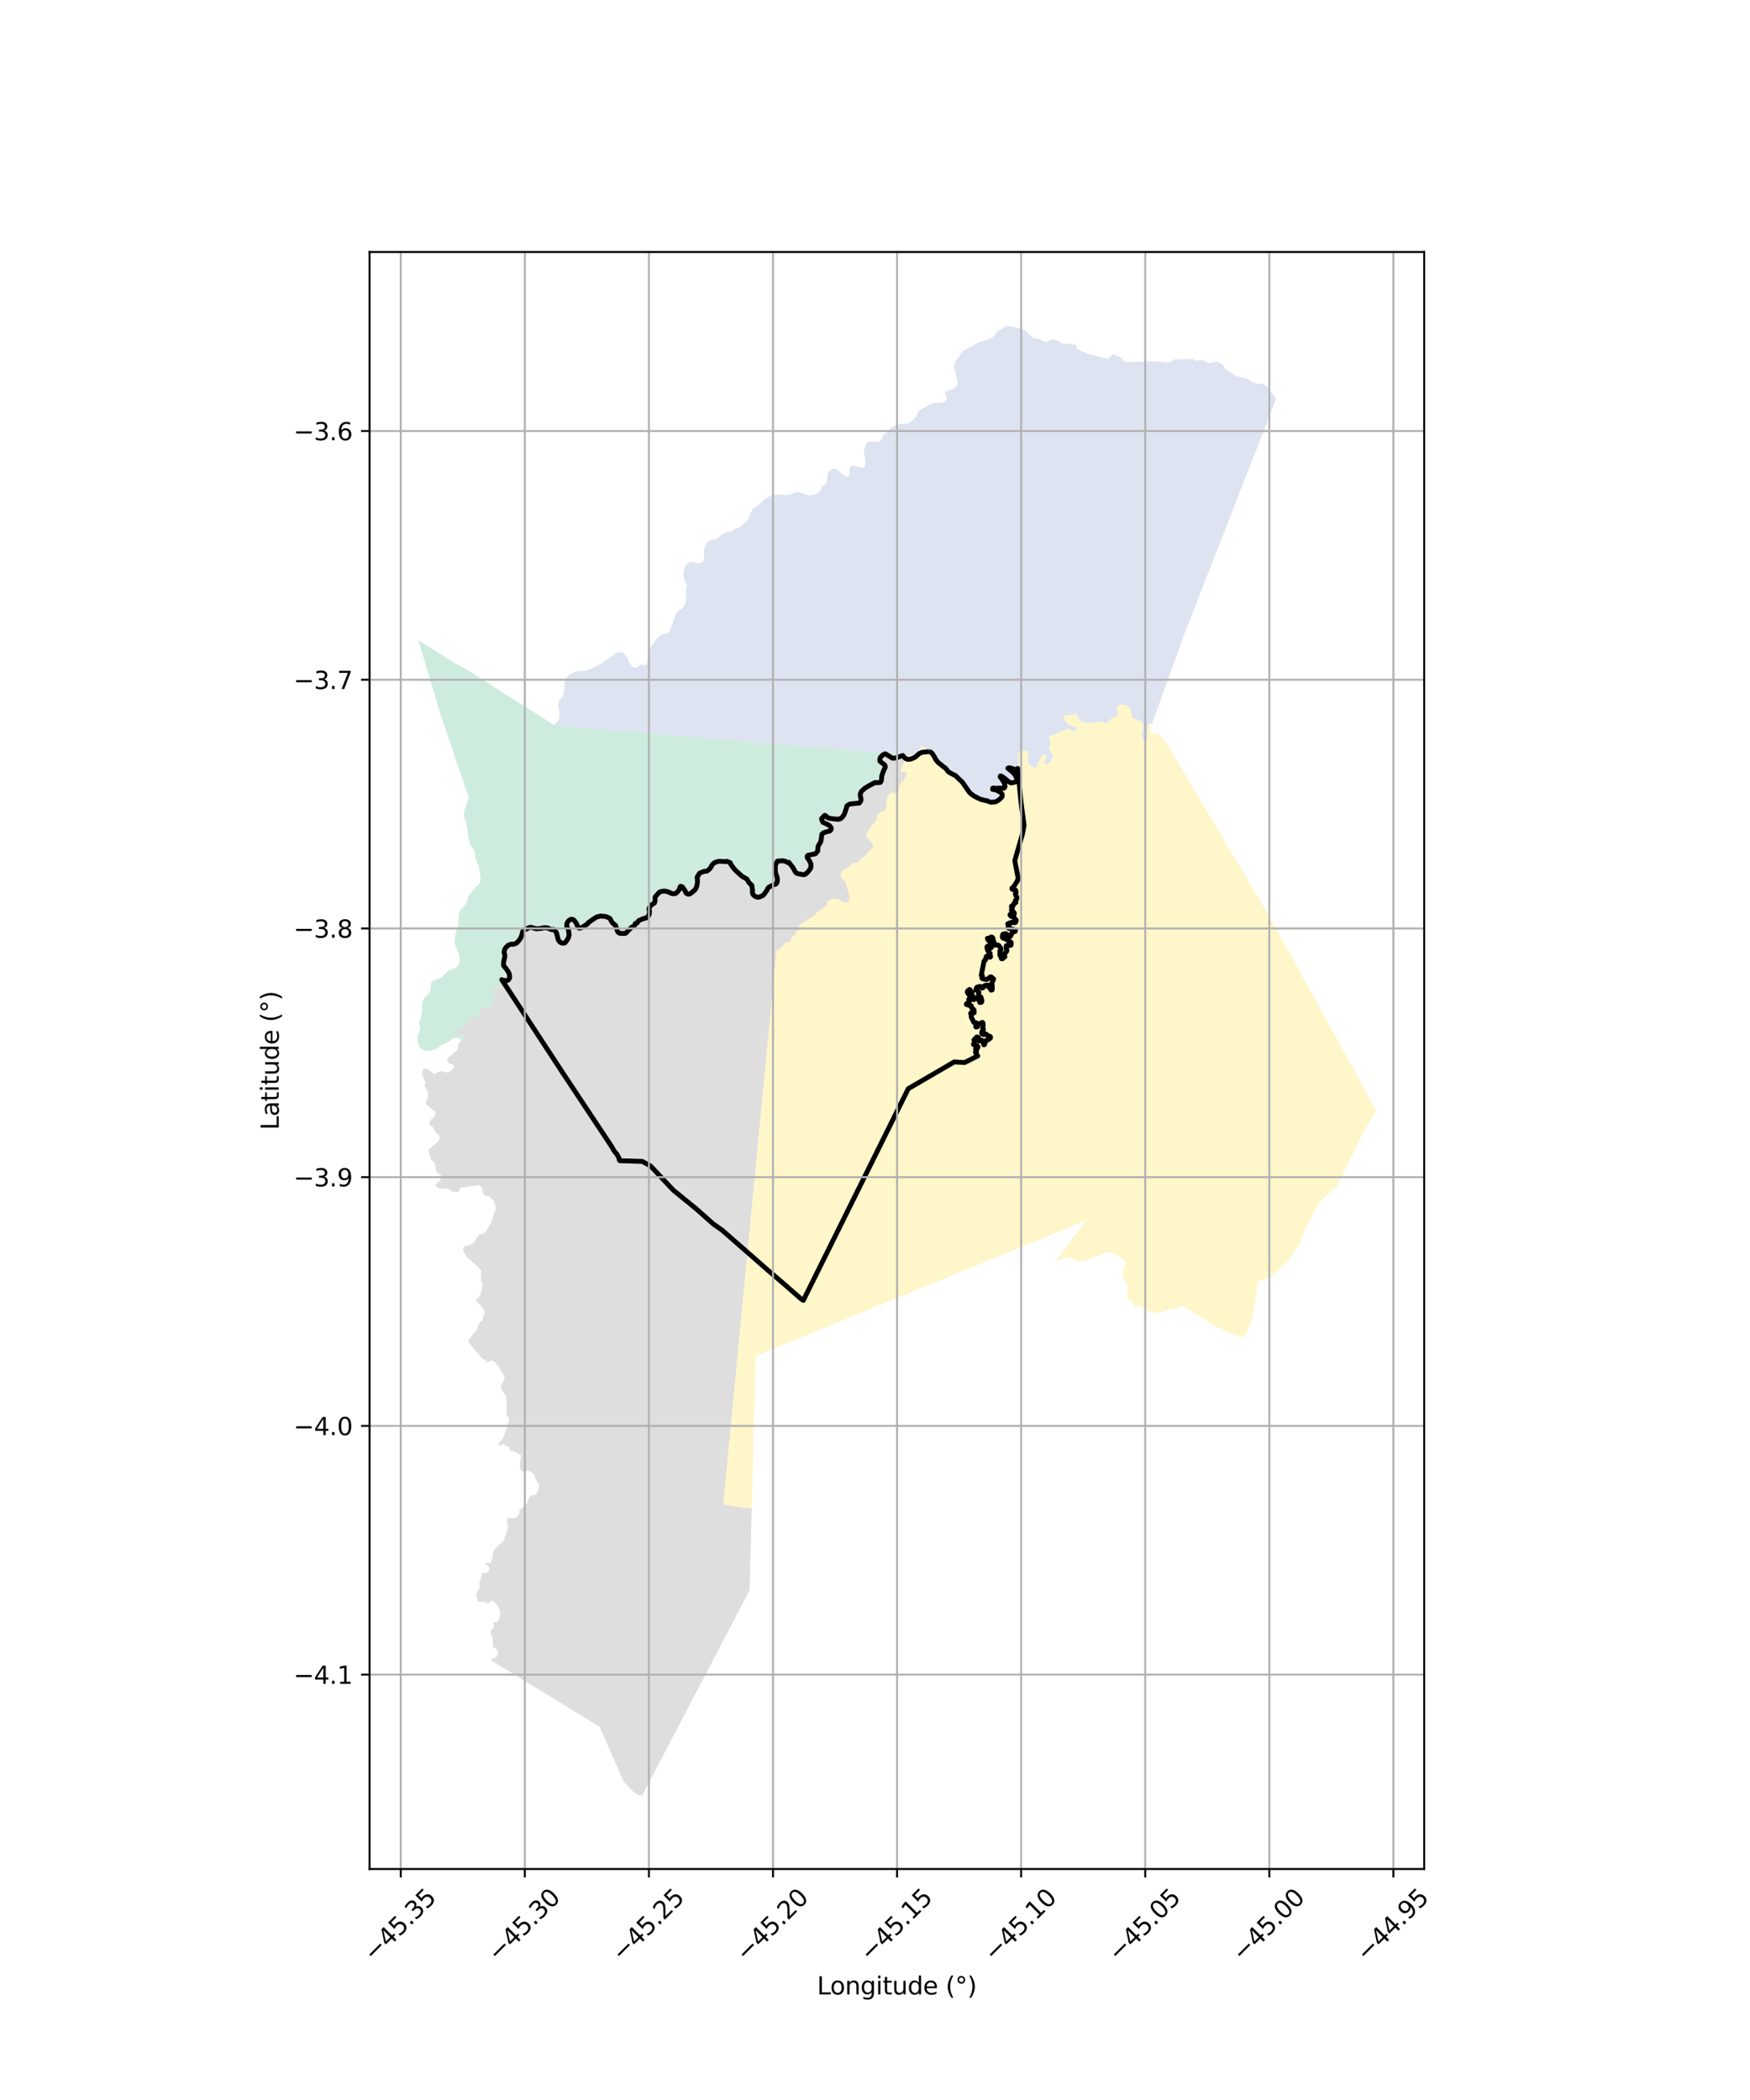 <?xml version="1.0" encoding="utf-8" standalone="no"?>
<!DOCTYPE svg PUBLIC "-//W3C//DTD SVG 1.1//EN"
  "http://www.w3.org/Graphics/SVG/1.1/DTD/svg11.dtd">
<svg xmlns:xlink="http://www.w3.org/1999/xlink" width="720pt" height="864pt" viewBox="0 0 720 864" xmlns="http://www.w3.org/2000/svg" version="1.1">
 <defs>
  <style type="text/css">*{stroke-linejoin: round; stroke-linecap: butt}</style>
 </defs>
 <g id="figure_1">
  <g id="patch_1">
   <path d="M 0 864 
L 720 864 
L 720 0 
L 0 0 
z
" style="fill: #ffffff"/>
  </g>
  <g id="axes_1">
   <g id="patch_2">
    <path d="M 152.048 768.96 
L 585.952 768.96 
L 585.952 103.68 
L 152.048 103.68 
z
" style="fill: #ffffff"/>
   </g>
   <g id="PatchCollection_1">
    <path d="M 343.782 308.106 
L 364.396 309.85 
L 365.191 309.542 
L 366.503 309.336 
L 367.805 310.218 
L 369.71 310.317 
L 370.912 309.827 
L 372.116 310.905 
L 373.28 310.937 
L 372.679 311.98 
L 371.342 310.865 
L 369.852 310.574 
L 368.262 311.059 
L 367.37 310.477 
L 366.576 309.798 
L 364.988 310.282 
L 363.697 311.446 
L 362.851 312.464 
L 363.25 314.888 
L 363.25 317.021 
L 362.555 319.059 
L 361.561 321.095 
L 359.725 322.21 
L 355.755 323.469 
L 354.96 324.923 
L 353.371 327.153 
L 352.032 329.433 
L 350.443 330.789 
L 348.756 331.469 
L 347.862 333.408 
L 345.877 334.57 
L 344.388 334.959 
L 342.85 336.463 
L 340.963 336.656 
L 339.673 336.267 
L 338.482 337.14 
L 337.388 338.109 
L 336.595 340.049 
L 337.893 340.135 
L 339.126 339.516 
L 340.218 340.388 
L 340.019 343.008 
L 338.729 344.171 
L 336.942 345.139 
L 335.75 346.207 
L 335.898 347.711 
L 335.5 349.552 
L 334.409 351.103 
L 332.523 352.85 
L 331.728 353.819 
L 330.042 354.304 
L 328.302 355.902 
L 329.096 357.066 
L 330.19 357.841 
L 330.09 359.006 
L 327.608 358.617 
L 325.623 358.034 
L 324.383 356.627 
L 323.689 354.689 
L 322.298 354.01 
L 320.81 354.398 
L 318.427 355.851 
L 316.382 356.381 
L 316.105 356.541 
L 316.054 356.869 
L 316.194 357.743 
L 318.277 358.616 
L 318.973 360.168 
L 317.881 362.98 
L 316.342 364.774 
L 314.058 366.615 
L 310.287 367.39 
L 307.805 366.129 
L 307.253 362.3 
L 305.374 360.164 
L 303.426 358.604 
L 302.101 357.543 
L 300.311 355.605 
L 299.296 354.782 
L 299.147 354.661 
L 297.98 353.713 
L 296.822 354.217 
L 296.195 354.49 
L 293.534 355.855 
L 292.719 357.591 
L 291.825 358.463 
L 290.436 358.462 
L 289.246 357.977 
L 287.806 358.317 
L 287.011 359.867 
L 286.812 361.225 
L 286.117 363.358 
L 284.131 364.232 
L 281.501 366.605 
L 279.821 366.123 
L 278.822 365.346 
L 277.531 365.054 
L 275.844 365.345 
L 274.454 366.508 
L 272.915 368.397 
L 271.624 369.174 
L 269.638 369.853 
L 267.95 371.208 
L 267.949 373.633 
L 267.354 374.99 
L 265.914 375.426 
L 264.374 375.428 
L 264.14 375.55 
L 262.638 377.657 
L 261.941 379.498 
L 260.752 380.953 
L 258.616 380.708 
L 256.831 381.486 
L 254.448 381.969 
L 252.381 379.952 
L 251.074 377.508 
L 249.933 376.973 
L 248.145 376.973 
L 246.162 377.846 
L 244.473 377.747 
L 241.397 378.425 
L 240.475 379.41 
L 239.063 380.51 
L 237.574 380.995 
L 234.894 380.41 
L 232.809 380.509 
L 231.618 381.283 
L 232.265 382.981 
L 231.864 385.017 
L 230.475 386.083 
L 229.782 385.759 
L 229.338 385.817 
L 228.939 385.365 
L 228.191 385.016 
L 227.003 383.173 
L 225.762 381.572 
L 220.898 381.57 
L 216.827 381.762 
L 213.701 384.623 
L 209.432 389.47 
L 207.593 391.168 
L 206.816 392.559 
L 206.797 395.143 
L 207.393 396.112 
L 207.195 396.985 
L 207.195 398.149 
L 207.888 399.895 
L 207.838 401.688 
L 206.249 403.917 
L 206.15 404.888 
L 205.514 405.657 
L 205.008 406.587 
L 203.72 406.82 
L 203.673 406.943 
L 203.072 407.214 
L 202.873 408.279 
L 203.614 410.075 
L 203.418 411.336 
L 202.325 412.984 
L 200.538 414.73 
L 198.453 414.729 
L 197.659 415.601 
L 197.757 416.376 
L 197.345 417.589 
L 197.212 417.976 
L 195.722 417.976 
L 193.736 418.944 
L 192.245 421.078 
L 190.281 423.313 
L 190.133 423.342 
L 189.775 423.751 
L 188.125 423.668 
L 187.243 424.144 
L 187.331 424.905 
L 188.026 425.392 
L 190.011 425.779 
L 191.004 426.556 
L 190.726 426.894 
L 190.647 427.515 
L 189.833 428.113 
L 189.683 427.933 
L 188.964 427.069 
L 186.97 426.996 
L 183.695 429.108 
L 181.488 430.004 
L 180.597 430.828 
L 179.421 431.543 
L 178.39 431.974 
L 177.322 432.295 
L 175.72 432.438 
L 174.688 432.258 
L 173.833 431.935 
L 172.98 431.29 
L 172.304 430.43 
L 172.055 429.607 
L 171.949 428.495 
L 171.771 427.814 
L 171.771 427.095 
L 171.771 426.13 
L 172.662 424.41 
L 172.84 423.728 
L 172.84 422.69 
L 172.486 421.328 
L 172.628 419.931 
L 173.126 418.57 
L 173.589 416.563 
L 173.734 412.478 
L 174.519 410.579 
L 176.264 409.11 
L 176.904 408.179 
L 177.082 407.534 
L 177.154 405.921 
L 177.368 404.451 
L 177.938 403.7 
L 178.471 403.27 
L 181.427 402.303 
L 182.53 401.408 
L 184.062 399.582 
L 185.023 399.044 
L 185.949 398.686 
L 187.06 398.411 
L 187.788 397.977 
L 188.381 397.353 
L 188.785 396.594 
L 189.028 395.59 
L 189.083 394.75 
L 188.948 393.014 
L 188.706 392.146 
L 187.306 388.944 
L 186.984 387.534 
L 187.389 384.334 
L 188.441 380.835 
L 188.712 378.042 
L 188.685 377.282 
L 188.901 375.817 
L 189.575 374.082 
L 190.168 373.458 
L 191.192 372.618 
L 191.65 371.777 
L 192.108 371.289 
L 192.379 370.204 
L 192.46 369.364 
L 192.891 368.55 
L 193.322 367.926 
L 193.834 367.384 
L 194.482 366.381 
L 197.096 363.67 
L 197.635 362.883 
L 197.696 360.567 
L 197.643 360.11 
L 197.208 358.566 
L 197.104 357.302 
L 196.93 356.512 
L 196.634 355.599 
L 195.867 353.827 
L 195.519 352.475 
L 195.571 351.456 
L 195.049 349.719 
L 193.55 347.7 
L 193.254 346.769 
L 192.855 345.224 
L 191.832 338.687 
L 191.405 337.295 
L 191.25 337.048 
L 190.906 335.464 
L 190.888 334.155 
L 191.069 333.367 
L 192.363 329.678 
L 192.433 329.252 
L 192.914 328.305 
L 186.872 310.87 
L 186.855 310.821 
L 186.809 310.69 
L 186.787 310.624 
L 186.786 310.621 
L 186.874 310.506 
L 186.919 310.449 
L 186.963 310.391 
L 186.959 310.38 
L 186.915 310.256 
L 186.871 310.131 
L 182.671 298.255 
L 182.589 298.023 
L 182.578 297.991 
L 182.416 297.535 
L 181.913 296.11 
L 181.893 296.055 
L 181.885 296.028 
L 181.652 295.254 
L 181.194 293.731 
L 172.229 263.806 
L 172.098 263.367 
L 172.388 263.551 
L 172.679 263.735 
L 186.725 272.622 
L 190.848 274.837 
L 191.692 275.29 
L 193.727 276.58 
L 198.806 279.802 
L 207.314 285.198 
L 212.796 288.675 
L 227.959 298.292 
L 343.782 308.106 
" clip-path="url(#pca342baa84)" style="fill: #b3e2cd; fill-opacity: 0.65"/>
    <path d="M 521.393 173.456 
L 487.369 260.63 
L 473.972 297.76 
L 473.311 297.588 
L 472.967 297.497 
L 472.263 298.378 
L 472.114 299.896 
L 472.113 302.686 
L 472.112 304.108 
L 471.01 304.697 
L 469.909 303.716 
L 469.757 302.295 
L 470.36 299.945 
L 470.058 297.399 
L 467.955 296.027 
L 467.051 295.833 
L 465.698 295.292 
L 465.597 294.214 
L 465.097 292.059 
L 463.794 290.297 
L 461.94 289.855 
L 460.536 289.954 
L 459.533 290.737 
L 459.533 291.716 
L 459.935 292.794 
L 459.834 293.97 
L 459.082 294.801 
L 457.477 295.39 
L 456.575 296.467 
L 455.171 297.448 
L 453.568 297.151 
L 451.613 297.006 
L 447.504 297.494 
L 445.499 297.2 
L 443.843 295.976 
L 443.444 294.605 
L 442.742 293.626 
L 440.637 294.115 
L 439.533 294.115 
L 437.779 294.557 
L 437.78 295.241 
L 438.481 297.004 
L 439.484 298.081 
L 442.24 299.012 
L 443.042 299.601 
L 442.64 300.874 
L 441.839 300.873 
L 439.934 299.795 
L 437.679 300.432 
L 434.757 301.78 
L 434.07 302.097 
L 432.854 302.543 
L 431.664 302.978 
L 431.793 303.926 
L 431.864 304.448 
L 432.515 305.28 
L 432.214 306.356 
L 431.613 307.337 
L 431.613 308.611 
L 432.315 309.59 
L 433.217 310.275 
L 433.164 311.794 
L 432.062 313.459 
L 430.86 314.437 
L 429.557 314.046 
L 429.556 313.067 
L 430.56 311.402 
L 429.908 310.57 
L 428.904 310.569 
L 427.201 313.704 
L 426.902 314.584 
L 426.7 315.563 
L 425.849 315.906 
L 424.444 315.418 
L 422.841 313.851 
L 422.84 311.499 
L 423.192 309.98 
L 422.19 308.708 
L 420.685 308.805 
L 419.383 309.491 
L 418.781 310.371 
L 419.281 311.645 
L 419.233 313.262 
L 418.931 314.34 
L 417.727 316.004 
L 416.323 316.296 
L 414.521 315.708 
L 413.769 315.857 
L 414.57 316.934 
L 416.575 319.187 
L 417.176 320.363 
L 416.574 321.145 
L 414.92 321.293 
L 413.016 319.823 
L 411.511 318.844 
L 410.609 319.233 
L 411.011 320.901 
L 412.445 322.304 
L 411.261 323.887 
L 407.752 323.887 
L 406.65 324.281 
L 406.549 325.357 
L 408.103 325.993 
L 410.409 326.582 
L 411.411 327.465 
L 409.305 329.324 
L 406.749 329.666 
L 403.762 328.499 
L 402.104 327.851 
L 400.522 327.233 
L 400.232 327.12 
L 398.83 325.748 
L 397.578 323.641 
L 395.972 321.681 
L 393.969 319.724 
L 392.465 318.842 
L 389.309 316.344 
L 386.702 313.503 
L 384.747 312.179 
L 383.644 310.22 
L 382.44 310.22 
L 381.138 309.437 
L 380.537 307.575 
L 379.383 306.645 
L 378.081 308.8 
L 376.676 310.366 
L 375.274 310.463 
L 373.87 310.952 
L 373.28 310.937 
L 372.116 310.905 
L 370.912 309.827 
L 369.71 310.317 
L 367.805 310.218 
L 366.503 309.336 
L 365.191 309.542 
L 364.396 309.85 
L 343.782 308.106 
L 227.959 298.292 
L 228.493 297.838 
L 229.808 296.152 
L 230.106 295.419 
L 230.166 293.955 
L 230.107 292.661 
L 229.69 291.028 
L 229.689 289.846 
L 229.809 288.833 
L 231.746 285.878 
L 231.986 284.698 
L 232.227 281.263 
L 232.405 279.968 
L 233.003 278.842 
L 233.985 277.858 
L 235.536 276.902 
L 237.027 276.283 
L 238.398 276.002 
L 239.446 276.044 
L 241.141 275.946 
L 242.213 275.609 
L 246.894 273.274 
L 251.066 270.518 
L 253.243 268.689 
L 254.055 268.451 
L 254.21 268.406 
L 255.449 268.353 
L 256.402 268.69 
L 257.355 269.534 
L 258.249 270.717 
L 258.489 271.787 
L 259.528 273.447 
L 260.484 274.462 
L 261.083 274.742 
L 262.451 274.404 
L 263.524 273.505 
L 264.596 273.505 
L 265.371 273.729 
L 265.789 273.505 
L 266.296 272.745 
L 266.533 271.17 
L 266.713 268.072 
L 267.013 267.172 
L 267.847 266.159 
L 269.815 263.288 
L 271.217 261.797 
L 272.29 261.009 
L 274.316 260.729 
L 275.21 260.054 
L 275.986 258.874 
L 276.464 256.732 
L 276.731 256.535 
L 277.984 252.933 
L 278.7 251.753 
L 279.117 251.246 
L 280.311 250.627 
L 281.146 249.727 
L 281.622 248.939 
L 282.248 247.504 
L 282.267 246.057 
L 282.308 242.776 
L 282.607 241.144 
L 282.368 239.96 
L 281.536 238.384 
L 281.208 236.836 
L 281.208 235.148 
L 281.746 233.009 
L 282.64 231.995 
L 283.354 231.545 
L 284.487 231.209 
L 285.561 231.208 
L 286.723 231.687 
L 287.438 231.8 
L 288.334 231.573 
L 289.405 230.901 
L 289.644 229.886 
L 289.703 228.368 
L 289.585 227.128 
L 289.765 225.777 
L 290.359 224.201 
L 290.988 223.161 
L 291.82 222.43 
L 294.445 221.81 
L 295.398 221.305 
L 296.651 220.122 
L 298.737 218.885 
L 300.794 218.743 
L 301.628 218.238 
L 302.344 217.675 
L 304.31 217.056 
L 306.398 215.029 
L 307.464 214.305 
L 308.036 213.37 
L 308.634 211.57 
L 309.527 209.543 
L 311.316 208.191 
L 312.806 207.236 
L 314.564 205.351 
L 315.817 204.62 
L 317.785 203.776 
L 319.153 203.495 
L 323.34 203.715 
L 323.467 203.722 
L 323.954 203.748 
L 325.265 203.355 
L 327.59 202.454 
L 328.721 202.511 
L 330.869 203.13 
L 331.94 203.638 
L 333.342 203.834 
L 335.368 203.442 
L 336.619 202.765 
L 337.514 201.921 
L 337.871 200.908 
L 338.29 200.234 
L 339.542 199.276 
L 340.018 198.487 
L 340.346 196.94 
L 340.465 195.363 
L 340.765 194.238 
L 341.837 193.282 
L 342.909 192.889 
L 344.162 192.998 
L 345.295 193.846 
L 346.487 194.972 
L 347.767 196.012 
L 348.602 196.126 
L 349.019 196.015 
L 349.556 195.226 
L 349.556 192.694 
L 349.974 191.961 
L 350.748 191.679 
L 353.014 192.017 
L 354.89 192.552 
L 355.487 192.271 
L 355.964 191.765 
L 355.965 189.007 
L 355.369 185.911 
L 355.548 184.559 
L 356.472 182.391 
L 357.246 181.718 
L 358.44 181.606 
L 360.704 181.83 
L 361.896 181.549 
L 362.492 180.875 
L 363.089 179.581 
L 363.533 178.88 
L 364.25 178.369 
L 364.966 178.09 
L 365.324 177.468 
L 366.218 176.285 
L 367.113 175.611 
L 368.841 174.824 
L 371.344 174.316 
L 373.222 174.346 
L 374.296 173.783 
L 374.772 173.221 
L 375.727 172.826 
L 376.678 171.757 
L 377.275 170.801 
L 377.932 169.168 
L 379.125 168.266 
L 382.73 166.271 
L 384.159 165.876 
L 387.559 165.595 
L 388.542 165.392 
L 389.436 164.327 
L 389.495 163.203 
L 388.661 161.795 
L 389.199 160.838 
L 391.582 160.331 
L 392.593 159.604 
L 393.669 158.644 
L 393.993 157.265 
L 393.698 155.463 
L 393.044 153.27 
L 392.567 151.186 
L 392.747 149.496 
L 393.463 147.978 
L 394.565 146.879 
L 395.518 145.304 
L 396.41 144.233 
L 396.989 143.839 
L 400.097 142.35 
L 402.963 140.677 
L 405.891 139.901 
L 407.27 139.401 
L 408.671 138.522 
L 409.561 137.592 
L 410.275 136.427 
L 411.105 135.759 
L 411.889 135.483 
L 412.541 135.254 
L 413.976 133.92 
L 418.806 134.912 
L 420.591 135.328 
L 421.744 135.974 
L 422.422 136.416 
L 423.847 137.979 
L 425.169 139.135 
L 426.458 139.237 
L 427.917 139.611 
L 429.477 140.495 
L 431.003 140.631 
L 432.461 139.781 
L 433.852 139.815 
L 435.48 140.121 
L 436.837 141.277 
L 438.397 141.413 
L 442.738 141.821 
L 443.101 143.623 
L 447.424 145.507 
L 455.693 147.673 
L 458.043 145.789 
L 460.674 146.825 
L 462.929 148.992 
L 470.635 148.803 
L 476.179 148.709 
L 480.69 149.18 
L 483.227 147.861 
L 487.362 147.767 
L 490.212 147.711 
L 490.931 147.754 
L 491.615 148.211 
L 492.27 148.521 
L 492.997 148.231 
L 494.91 148.232 
L 497.293 149.312 
L 498.013 149.437 
L 499.353 148.917 
L 500.418 148.792 
L 501.098 149.001 
L 502.247 149.624 
L 503.057 150.251 
L 503.648 150.953 
L 504.35 152.045 
L 505.929 152.755 
L 508.169 154.532 
L 509.901 155.1 
L 511.9 155.476 
L 513.176 155.933 
L 513.984 156.265 
L 514.629 156.84 
L 515.448 157.312 
L 517.449 158.027 
L 518.515 157.782 
L 519.11 157.782 
L 520.727 158.616 
L 521.231 158.985 
L 521.682 159.591 
L 522.617 161.181 
L 523.987 162.516 
L 525.013 164.187 
L 521.393 173.456 
" clip-path="url(#pca342baa84)" style="fill: #cbd5e8; fill-opacity: 0.65"/>
    <path d="M 447.028 502.03 
L 377.491 530.57 
L 377.352 530.627 
L 310.898 557.905 
L 310.881 558.561 
L 310.259 582.687 
L 309.282 620.613 
L 306.089 620.344 
L 299.69 619.358 
L 297.57 618.885 
L 301.041 582.687 
L 301.932 573.388 
L 319.474 390.978 
L 319.88 390.868 
L 320.495 390.699 
L 321.659 389.617 
L 322.262 388.935 
L 322.821 387.937 
L 323.914 387.506 
L 324.89 387.552 
L 325.401 386.871 
L 325.726 385.51 
L 326.656 384.963 
L 327.168 384.509 
L 327.169 383.647 
L 327.865 383.192 
L 328.655 382.512 
L 328.69 380.621 
L 331.332 379.082 
L 333.187 377.677 
L 333.885 377.404 
L 334.863 376.77 
L 336.929 374.523 
L 338.136 374.16 
L 339.114 373.389 
L 340.183 372.073 
L 340.603 370.619 
L 342.136 369.848 
L 344.574 369.779 
L 346.156 370.734 
L 347.876 371.506 
L 348.943 371.187 
L 349.455 370.19 
L 349.548 368.827 
L 348.55 365.399 
L 348.365 364.309 
L 347.899 362.904 
L 345.948 360.994 
L 345.948 359.586 
L 346.646 358.088 
L 348.202 357.296 
L 349.54 356.483 
L 350.296 355.343 
L 350.992 355.026 
L 352.293 355.022 
L 353.455 354.434 
L 354.106 353.254 
L 354.943 352.756 
L 355.824 352.436 
L 356.918 350.744 
L 357.987 349.883 
L 358.592 349.157 
L 359.273 348.054 
L 358.778 346.792 
L 357.884 346.017 
L 356.793 344.561 
L 356.446 343.156 
L 357.44 341.314 
L 360.516 337.531 
L 360.914 335.592 
L 361.859 334.38 
L 364.14 333.507 
L 364.637 331.762 
L 364.735 329.629 
L 365.332 327.107 
L 366.722 326.041 
L 368.26 326.282 
L 369.749 325.702 
L 369.749 323.764 
L 370.442 322.307 
L 372.529 319.982 
L 372.828 319.011 
L 372.976 317.509 
L 371.785 317.798 
L 370.396 317.308 
L 371.786 313.531 
L 372.679 311.98 
L 373.28 310.937 
L 373.87 310.952 
L 375.274 310.463 
L 376.676 310.366 
L 378.081 308.8 
L 379.383 306.645 
L 380.537 307.575 
L 381.138 309.437 
L 382.44 310.22 
L 383.644 310.22 
L 384.747 312.179 
L 386.702 313.503 
L 389.309 316.344 
L 392.465 318.842 
L 393.969 319.724 
L 395.972 321.681 
L 397.578 323.641 
L 398.83 325.748 
L 400.232 327.12 
L 400.522 327.233 
L 402.104 327.851 
L 403.762 328.499 
L 406.749 329.666 
L 409.305 329.324 
L 411.411 327.465 
L 410.409 326.582 
L 408.103 325.993 
L 406.549 325.357 
L 406.65 324.281 
L 407.752 323.887 
L 411.261 323.887 
L 412.445 322.304 
L 411.011 320.901 
L 410.609 319.233 
L 411.511 318.844 
L 413.016 319.823 
L 414.92 321.293 
L 416.574 321.145 
L 417.176 320.363 
L 416.575 319.187 
L 414.57 316.934 
L 413.769 315.857 
L 414.521 315.708 
L 416.323 316.296 
L 417.727 316.004 
L 418.931 314.34 
L 419.233 313.262 
L 419.281 311.645 
L 418.781 310.371 
L 419.383 309.491 
L 420.685 308.805 
L 422.19 308.708 
L 423.192 309.98 
L 422.84 311.499 
L 422.841 313.851 
L 424.444 315.418 
L 425.849 315.906 
L 426.7 315.563 
L 426.902 314.584 
L 427.201 313.704 
L 428.904 310.569 
L 429.908 310.57 
L 430.56 311.402 
L 429.556 313.067 
L 429.557 314.046 
L 430.86 314.437 
L 432.062 313.459 
L 433.164 311.794 
L 433.217 310.275 
L 432.315 309.59 
L 431.613 308.611 
L 431.613 307.337 
L 432.214 306.356 
L 432.515 305.28 
L 431.864 304.448 
L 431.793 303.926 
L 431.664 302.978 
L 432.854 302.543 
L 434.07 302.097 
L 434.757 301.78 
L 437.679 300.432 
L 439.934 299.795 
L 441.839 300.873 
L 442.64 300.874 
L 443.042 299.601 
L 442.24 299.012 
L 439.484 298.081 
L 438.481 297.004 
L 437.78 295.241 
L 437.779 294.557 
L 439.533 294.115 
L 440.637 294.115 
L 442.742 293.626 
L 443.444 294.605 
L 443.843 295.976 
L 445.499 297.2 
L 447.504 297.494 
L 451.613 297.006 
L 453.568 297.151 
L 455.171 297.448 
L 456.575 296.467 
L 457.477 295.39 
L 459.082 294.801 
L 459.834 293.97 
L 459.935 292.794 
L 459.533 291.716 
L 459.533 290.737 
L 460.536 289.954 
L 461.94 289.855 
L 463.794 290.297 
L 465.097 292.059 
L 465.597 294.214 
L 465.698 295.292 
L 467.051 295.833 
L 467.955 296.027 
L 470.058 297.399 
L 470.36 299.945 
L 469.757 302.295 
L 469.909 303.716 
L 471.01 304.697 
L 472.112 304.108 
L 472.113 302.686 
L 472.114 299.896 
L 472.263 298.378 
L 472.967 297.497 
L 473.311 297.588 
L 473.316 299.441 
L 473.544 301.296 
L 475.61 301.987 
L 476.269 301.441 
L 478.114 303.715 
L 478.637 303.573 
L 500.352 340.074 
L 500.619 340.524 
L 521.821 376.151 
L 555.696 437.737 
L 566.229 456.878 
L 560.88 466.068 
L 554.323 479.127 
L 549.935 488.249 
L 546.697 491.019 
L 544.041 493.292 
L 541.389 497.147 
L 537.411 504.86 
L 536.989 505.959 
L 534.906 511.386 
L 532.255 515.241 
L 530.192 518.504 
L 526.655 521.916 
L 522.088 525.921 
L 518.552 526.514 
L 517.667 527.701 
L 517.078 530.222 
L 516.784 533.633 
L 515.9 538.082 
L 515.31 542.086 
L 514.278 545.35 
L 512.658 548.909 
L 511.809 550.276 
L 507.06 548.939 
L 499.208 545.185 
L 494.914 542.341 
L 492.484 540.977 
L 490.338 539.555 
L 486.892 537.565 
L 485.423 537.337 
L 484.407 538.247 
L 481.865 538.716 
L 480.169 538.83 
L 479.435 539.142 
L 478.559 539.683 
L 477.822 539.91 
L 477.006 539.882 
L 475.565 539.996 
L 474.207 540.222 
L 473.19 540.109 
L 472.853 539.938 
L 472.232 539.426 
L 470.905 538.089 
L 469.631 537.351 
L 468.504 537.379 
L 468.079 537.578 
L 467.458 537.72 
L 467.049 537.499 
L 466.78 537.23 
L 466.046 535.935 
L 464.493 534.672 
L 464.026 534.132 
L 463.801 533.676 
L 463.645 533.164 
L 463.645 532.651 
L 464.139 530.207 
L 464.013 529.141 
L 463.519 528.031 
L 462.014 525.739 
L 461.93 525.234 
L 462 523.451 
L 462.661 521.75 
L 462.905 520.483 
L 463.168 519.746 
L 463.189 519.257 
L 462.316 518.215 
L 459.352 516.335 
L 457.809 515.619 
L 456.69 515.271 
L 455.86 515.19 
L 454.702 515.435 
L 453.139 516.191 
L 449.748 517.376 
L 446.894 518.669 
L 446.504 518.755 
L 444.793 518.959 
L 443.003 518.823 
L 442.004 518.456 
L 439.997 517.399 
L 439.556 517.355 
L 438.548 517.45 
L 435.998 518.328 
L 434.379 518.639 
L 447.028 502.03 
" clip-path="url(#pca342baa84)" style="fill: #fff2ae; fill-opacity: 0.65"/>
    <path d="M 254.536 728.275 
L 246.634 710.402 
L 202.303 683.287 
L 202.125 683.178 
L 202.333 682.4 
L 204.065 681.975 
L 204.617 681.169 
L 204.933 679.263 
L 203.483 677.846 
L 202.838 677.716 
L 202.838 676.587 
L 202.581 673.57 
L 201.685 671.44 
L 202.004 670.625 
L 202.776 670.371 
L 203.348 668.922 
L 202.777 667.61 
L 203.934 667.233 
L 204.962 667.233 
L 205.734 664.597 
L 205.735 663.217 
L 204.774 660.647 
L 203.746 659.515 
L 202.46 658.384 
L 201.174 659.387 
L 200.532 659.762 
L 199.487 659.082 
L 198.18 659.08 
L 196.682 658.903 
L 196.183 656.895 
L 195.841 656.31 
L 197.365 652.786 
L 197.147 651.367 
L 198.094 648.713 
L 198.222 647.333 
L 200.665 647.084 
L 201.436 645.324 
L 200.794 644.196 
L 199.574 643.379 
L 200.217 642.877 
L 201.887 643.128 
L 202.531 640.994 
L 202.789 639.113 
L 203.175 637.982 
L 203.46 637.661 
L 203.515 637.274 
L 207.178 634.088 
L 207.679 632.413 
L 208.677 629.895 
L 209.177 628.049 
L 208.513 625.87 
L 208.845 624.36 
L 210.825 624.686 
L 212.692 624.301 
L 213.148 623.285 
L 213.674 623.02 
L 213.678 621.352 
L 215.89 619.665 
L 216.935 618.277 
L 217.644 616.079 
L 218.284 615.455 
L 220.598 614.827 
L 221.5 612.942 
L 221.856 611.098 
L 220.669 609.097 
L 219.67 606.581 
L 218.173 605.407 
L 217.562 605.237 
L 217.326 604.969 
L 215.14 605.344 
L 214.241 604.968 
L 213.857 602.833 
L 214.436 598.755 
L 212.509 597.623 
L 211.223 596.995 
L 209.938 596.995 
L 209.424 595.365 
L 206.79 594.045 
L 206.018 595.047 
L 204.991 593.918 
L 206.534 592.411 
L 207.433 590.403 
L 208.592 587.515 
L 209.496 583.58 
L 208.845 582.687 
L 208.531 582.256 
L 208.364 580.071 
L 208.472 579.025 
L 208.187 574.87 
L 208.146 574.272 
L 207.314 573.201 
L 206.927 572.702 
L 206.694 572.083 
L 206.203 571.517 
L 206.202 570.781 
L 206.028 570.315 
L 206.205 570.072 
L 206.203 569.672 
L 206.867 568.666 
L 207.694 567.003 
L 207.038 565.48 
L 205.372 562.622 
L 203.711 560.444 
L 202.046 559.605 
L 200.215 560.609 
L 200.064 559.682 
L 198.385 558.951 
L 196.557 556.58 
L 195.559 555.746 
L 195.33 555.285 
L 192.924 552.481 
L 192.67 551.352 
L 196.269 546.962 
L 196.848 544.765 
L 198.647 543.01 
L 198.776 541.751 
L 199.357 540.305 
L 199.058 538.801 
L 197.735 537.088 
L 196.98 536.479 
L 195.503 534.531 
L 196.916 534.28 
L 198.202 530.761 
L 198.46 528.506 
L 197.819 526.496 
L 198.012 522.793 
L 195.828 520.533 
L 192.103 517.267 
L 190.433 514.504 
L 191.012 512.811 
L 191.655 512.685 
L 193.841 511.934 
L 194.997 511.181 
L 196.928 508.168 
L 199.561 507.103 
L 201.632 503.846 
L 201.875 503.465 
L 202.179 502.574 
L 203.758 497.955 
L 204.064 497.06 
L 203.358 494.366 
L 201.301 492.226 
L 199.374 491.846 
L 198.476 490.344 
L 198.475 488.588 
L 196.835 487.622 
L 194.752 487.97 
L 192.757 488.017 
L 191.473 488.519 
L 189.544 488.518 
L 188.515 490.4 
L 186.137 490.338 
L 184.598 489.208 
L 182.411 488.955 
L 180.611 488.953 
L 178.943 487.572 
L 181.063 485.753 
L 181.576 483.618 
L 179.527 482.22 
L 179.136 480.349 
L 178.879 478.47 
L 177.531 477.276 
L 176.378 473.887 
L 176.378 472.885 
L 180.342 469.511 
L 180.941 468.177 
L 180.684 467.297 
L 179.398 466.039 
L 178.63 464.787 
L 178.058 463.556 
L 177.926 463.433 
L 177.344 463.405 
L 176.573 462.275 
L 177.346 460.519 
L 178.824 459.325 
L 179.207 457.439 
L 177.411 456.187 
L 175.484 454.428 
L 175.196 453.725 
L 175.247 453.587 
L 176.104 451.279 
L 176.105 449.533 
L 175.509 448.272 
L 174.617 446.816 
L 175.014 445.557 
L 174.717 444.491 
L 173.675 442.114 
L 173.974 439.979 
L 174.817 439.689 
L 175.967 439.882 
L 176.488 440.205 
L 176.952 440.66 
L 178.737 442.02 
L 180.243 441.084 
L 181.516 440.671 
L 183.324 441.181 
L 183.7 441.115 
L 184.247 441.294 
L 185.637 440.421 
L 186.772 439.261 
L 186.508 438.157 
L 185.19 437.588 
L 184.696 437.463 
L 183.768 436.428 
L 184.733 434.858 
L 188.371 431.842 
L 188.47 429.802 
L 188.969 429.092 
L 189.467 428.382 
L 189.733 428.187 
L 189.734 428.186 
L 189.814 428.127 
L 189.833 428.113 
L 190.647 427.515 
L 190.726 426.894 
L 191.004 426.556 
L 190.011 425.779 
L 188.026 425.392 
L 187.331 424.905 
L 187.243 424.144 
L 188.125 423.668 
L 189.775 423.751 
L 190.133 423.342 
L 190.281 423.313 
L 192.245 421.078 
L 193.736 418.944 
L 195.722 417.976 
L 197.212 417.976 
L 197.345 417.589 
L 197.757 416.376 
L 197.659 415.601 
L 198.453 414.729 
L 200.538 414.73 
L 202.325 412.984 
L 203.418 411.336 
L 203.614 410.075 
L 202.873 408.279 
L 203.072 407.214 
L 203.673 406.943 
L 203.72 406.82 
L 205.008 406.587 
L 205.514 405.657 
L 206.15 404.888 
L 206.249 403.917 
L 207.838 401.688 
L 207.888 399.895 
L 207.195 398.149 
L 207.195 396.985 
L 207.393 396.112 
L 206.797 395.143 
L 206.816 392.559 
L 207.593 391.168 
L 209.432 389.47 
L 213.701 384.623 
L 216.827 381.762 
L 220.898 381.57 
L 225.762 381.572 
L 227.003 383.173 
L 228.191 385.016 
L 228.939 385.365 
L 229.338 385.817 
L 229.782 385.759 
L 230.475 386.083 
L 231.864 385.017 
L 232.265 382.981 
L 231.618 381.283 
L 232.809 380.509 
L 234.894 380.41 
L 237.574 380.995 
L 239.063 380.51 
L 240.475 379.41 
L 241.397 378.425 
L 244.473 377.747 
L 246.162 377.846 
L 248.145 376.973 
L 249.933 376.973 
L 251.074 377.508 
L 252.381 379.952 
L 254.448 381.969 
L 256.831 381.486 
L 258.616 380.708 
L 260.752 380.953 
L 261.941 379.498 
L 262.638 377.657 
L 264.14 375.55 
L 264.374 375.428 
L 265.914 375.426 
L 267.354 374.99 
L 267.949 373.633 
L 267.95 371.208 
L 269.638 369.853 
L 271.624 369.174 
L 272.915 368.397 
L 274.454 366.508 
L 275.844 365.345 
L 277.531 365.054 
L 278.822 365.346 
L 279.821 366.123 
L 281.501 366.605 
L 284.131 364.232 
L 286.117 363.358 
L 286.812 361.225 
L 287.011 359.867 
L 287.806 358.317 
L 289.246 357.977 
L 290.436 358.462 
L 291.825 358.463 
L 292.719 357.591 
L 293.534 355.855 
L 296.195 354.49 
L 296.822 354.217 
L 297.98 353.713 
L 299.147 354.661 
L 299.296 354.782 
L 300.311 355.605 
L 302.101 357.543 
L 303.426 358.604 
L 305.374 360.164 
L 307.253 362.3 
L 307.805 366.129 
L 310.287 367.39 
L 314.058 366.615 
L 316.342 364.774 
L 317.881 362.98 
L 318.973 360.168 
L 318.277 358.616 
L 316.194 357.743 
L 316.054 356.869 
L 316.105 356.541 
L 316.382 356.381 
L 318.427 355.851 
L 320.81 354.398 
L 322.298 354.01 
L 323.689 354.689 
L 324.383 356.627 
L 325.623 358.034 
L 327.608 358.617 
L 330.09 359.006 
L 330.19 357.841 
L 329.096 357.066 
L 328.302 355.902 
L 330.042 354.304 
L 331.728 353.819 
L 332.523 352.85 
L 334.409 351.103 
L 335.5 349.552 
L 335.898 347.711 
L 335.75 346.207 
L 336.942 345.139 
L 338.729 344.171 
L 340.019 343.008 
L 340.218 340.388 
L 339.126 339.516 
L 337.893 340.135 
L 336.595 340.049 
L 337.388 338.109 
L 338.482 337.14 
L 339.673 336.267 
L 340.963 336.656 
L 342.85 336.463 
L 344.388 334.959 
L 345.877 334.57 
L 347.862 333.408 
L 348.756 331.469 
L 350.443 330.789 
L 352.032 329.433 
L 353.371 327.153 
L 354.96 324.923 
L 355.755 323.469 
L 359.725 322.21 
L 361.561 321.095 
L 362.555 319.059 
L 363.25 317.021 
L 363.25 314.888 
L 362.851 312.464 
L 363.697 311.446 
L 364.988 310.282 
L 366.576 309.798 
L 367.37 310.477 
L 368.262 311.059 
L 369.852 310.574 
L 371.342 310.865 
L 372.679 311.98 
L 371.786 313.531 
L 370.396 317.308 
L 371.785 317.798 
L 372.976 317.509 
L 372.828 319.011 
L 372.529 319.982 
L 370.442 322.307 
L 369.749 323.764 
L 369.749 325.702 
L 368.26 326.282 
L 366.722 326.041 
L 365.332 327.107 
L 364.735 329.629 
L 364.637 331.762 
L 364.14 333.507 
L 361.859 334.38 
L 360.914 335.592 
L 360.516 337.531 
L 357.44 341.314 
L 356.446 343.156 
L 356.793 344.561 
L 357.884 346.017 
L 358.778 346.792 
L 359.273 348.054 
L 358.592 349.157 
L 357.987 349.883 
L 356.918 350.744 
L 355.824 352.436 
L 354.943 352.756 
L 354.106 353.254 
L 353.455 354.434 
L 352.293 355.022 
L 350.992 355.026 
L 350.296 355.343 
L 349.54 356.483 
L 348.202 357.296 
L 346.646 358.088 
L 345.948 359.586 
L 345.948 360.994 
L 347.899 362.904 
L 348.365 364.309 
L 348.55 365.399 
L 349.548 368.827 
L 349.455 370.19 
L 348.943 371.187 
L 347.876 371.506 
L 346.156 370.734 
L 344.574 369.779 
L 342.136 369.848 
L 340.603 370.619 
L 340.183 372.073 
L 339.114 373.389 
L 338.136 374.16 
L 336.929 374.523 
L 334.863 376.77 
L 333.885 377.404 
L 333.187 377.677 
L 331.332 379.082 
L 328.69 380.621 
L 328.655 382.512 
L 327.865 383.192 
L 327.169 383.647 
L 327.168 384.509 
L 326.656 384.963 
L 325.726 385.51 
L 325.401 386.871 
L 324.89 387.552 
L 323.914 387.506 
L 322.821 387.937 
L 322.262 388.935 
L 321.659 389.617 
L 320.495 390.699 
L 319.88 390.868 
L 319.474 390.978 
L 301.932 573.388 
L 301.041 582.687 
L 297.57 618.885 
L 299.69 619.358 
L 306.089 620.344 
L 309.282 620.613 
L 309.281 620.635 
L 309.261 621.426 
L 308.732 642.097 
L 308.422 654.217 
L 264.235 738.72 
L 262.311 738.422 
L 260.757 737.304 
L 258.908 735.442 
L 257.094 733.443 
L 256.562 732.858 
L 254.987 729.294 
L 254.536 728.275 
" clip-path="url(#pca342baa84)" style="fill: #cccccc; fill-opacity: 0.65"/>
   </g>
   <g id="PatchCollection_2">
    <path d="M 382.374 309.242 
L 382.679 309.314 
L 383.318 309.769 
L 383.803 310.356 
L 384.656 311.791 
L 385.006 312.507 
L 386.074 313.813 
L 387.285 314.684 
L 387.796 315.191 
L 388.95 316.006 
L 390.244 317.589 
L 391.312 318.213 
L 393.053 319.066 
L 394.041 319.993 
L 394.418 320.391 
L 395.916 321.79 
L 396.752 322.989 
L 398.756 325.874 
L 399.351 326.506 
L 400.84 327.563 
L 402.618 328.468 
L 403.588 328.915 
L 405.375 329.347 
L 406.01 329.415 
L 406.987 329.861 
L 407.823 330.069 
L 409.405 329.934 
L 409.814 329.801 
L 411.019 329.079 
L 411.804 328.335 
L 412.231 327.821 
L 412.377 327.25 
L 412.287 326.744 
L 411.785 326.129 
L 410.849 325.573 
L 410.266 325.24 
L 409.162 324.91 
L 408.332 324.774 
L 408.432 324.286 
L 408.813 324.226 
L 410.027 324.382 
L 410.489 324.255 
L 413.07 324.294 
L 413.366 323.939 
L 413.527 323.486 
L 413.314 322.997 
L 413.266 322.303 
L 413.143 322.127 
L 413.266 321.593 
L 412.55 321.197 
L 411.982 320.161 
L 411.578 319.816 
L 411.505 319.578 
L 411.542 319.295 
L 411.729 319.237 
L 412.41 319.533 
L 412.752 319.783 
L 413.148 320.272 
L 413.4 320.292 
L 414.289 321.002 
L 414.817 321.517 
L 415.803 322.043 
L 416.129 322.113 
L 417.684 321.766 
L 418.007 321.54 
L 418.239 321.072 
L 418.365 320.207 
L 417.497 318.671 
L 416.507 317.571 
L 414.663 316.1 
L 414.74 315.993 
L 415.062 315.89 
L 415.498 315.907 
L 418.044 316.689 
L 418.505 316.558 
L 418.712 316.141 
L 420.074 330.015 
L 421.335 339.604 
L 420.596 343.406 
L 417.505 354.077 
L 418.919 361.372 
L 418.707 361.868 
L 418.77 362.133 
L 416.887 365.093 
L 416.371 365.358 
L 416.367 365.76 
L 417.309 366.223 
L 417.873 366.241 
L 418.084 367.285 
L 417.745 367.75 
L 417.847 368.187 
L 418.334 369.066 
L 418.408 369.669 
L 417.988 370.332 
L 417.819 370.352 
L 417.704 370.818 
L 417.955 371.325 
L 417.744 371.493 
L 417.173 371.68 
L 416.922 372.469 
L 416.171 372.797 
L 416.159 373.288 
L 416.512 373.794 
L 416.445 374.161 
L 416.15 374.362 
L 416.171 374.715 
L 416.362 374.886 
L 417.04 375.234 
L 417.213 375.476 
L 417.336 375.878 
L 417.151 376.183 
L 416.321 376.292 
L 415.873 376.397 
L 415.551 376.266 
L 415.553 376.434 
L 415.956 376.994 
L 416.308 377.089 
L 417.09 377.092 
L 417.175 377.217 
L 417.411 377.862 
L 417.643 378.139 
L 417.914 378.282 
L 418.122 378.604 
L 417.928 379.322 
L 417.751 379.561 
L 417.305 379.626 
L 416.811 379.339 
L 416.422 379.397 
L 416.321 379.638 
L 415.978 379.534 
L 415.672 379.731 
L 415.267 379.751 
L 414.613 380.104 
L 415.014 380.53 
L 415.132 380.833 
L 415.067 381.121 
L 414.858 381.152 
L 414.813 381.657 
L 414.856 381.813 
L 415.017 381.944 
L 415.452 382.108 
L 416.968 382.37 
L 417.767 382.668 
L 417.784 383.042 
L 417.628 383.247 
L 416.945 383.357 
L 416.416 383.857 
L 416.128 384.395 
L 415.952 384.42 
L 415.963 384.818 
L 415.538 385.424 
L 414.898 385.497 
L 414.857 385.024 
L 414.522 384.542 
L 414.253 384.493 
L 413.893 384.162 
L 412.947 384.256 
L 412.599 384.421 
L 412.443 384.711 
L 412.418 385.72 
L 412.812 386.033 
L 413.103 386.012 
L 414.871 386.947 
L 414.972 387.201 
L 415.981 387.682 
L 415.948 387.822 
L 416.07 388.077 
L 415.946 388.843 
L 415.466 389.033 
L 414.057 389.035 
L 413.934 389.376 
L 414.087 390.662 
L 414.277 390.871 
L 414.18 391.417 
L 413.979 391.544 
L 413.845 391.799 
L 413.187 392.442 
L 413.316 393.208 
L 413.46 393.626 
L 413.197 393.798 
L 412.416 394.482 
L 412.004 394.427 
L 412.003 394.198 
L 411.675 393.555 
L 411.393 393.031 
L 411.368 391.364 
L 411.64 391.11 
L 411.828 390.666 
L 411.806 390.27 
L 411.016 389.072 
L 410.612 388.831 
L 409.469 388.842 
L 409.422 388.508 
L 409.217 388.326 
L 408.738 387.094 
L 408.444 385.811 
L 408.063 385.546 
L 407.754 385.521 
L 407.473 385.712 
L 407.135 386.119 
L 406.905 386.183 
L 406.785 386.065 
L 406.265 386.043 
L 406.303 386.34 
L 406.65 386.844 
L 407.067 387.257 
L 407.352 387.795 
L 407.835 388.225 
L 408.302 388.936 
L 408.224 389.326 
L 407.604 390.088 
L 407.418 390.018 
L 406.974 389.481 
L 406.688 389.313 
L 406.371 389.267 
L 406.039 389.626 
L 406.274 390.8 
L 406.79 391.753 
L 407.37 392.191 
L 407.309 392.791 
L 407.566 393.572 
L 407.393 393.809 
L 407.126 393.746 
L 406.846 393.399 
L 406.212 393.275 
L 405.791 393.553 
L 405.648 393.853 
L 405.68 394.064 
L 405.629 394.628 
L 405.37 395.032 
L 405.119 395.028 
L 404.842 395.571 
L 403.717 401.246 
L 403.837 401.128 
L 403.935 401.128 
L 404.143 401.352 
L 403.998 402.476 
L 404.304 402.701 
L 405.914 403.041 
L 406.591 402.575 
L 406.998 402.499 
L 407.119 402.187 
L 407.388 401.949 
L 407.781 401.911 
L 408.054 402.108 
L 408.344 402.497 
L 408.798 402.74 
L 408.627 403.227 
L 408.328 403.852 
L 408.249 404.172 
L 408.042 404.53 
L 408.216 405.51 
L 408.245 406.495 
L 408.231 407.002 
L 408.178 407.268 
L 407.765 407.359 
L 407.754 407.189 
L 406.905 406.207 
L 406.905 405.891 
L 406.587 405.386 
L 406.351 405.297 
L 406.039 405.35 
L 405.947 405.535 
L 405.337 405.395 
L 404.646 405.939 
L 404.534 406.323 
L 404.139 406.533 
L 403.965 406.195 
L 403.511 405.862 
L 403.221 405.862 
L 403.109 405.989 
L 402.827 405.886 
L 402.577 406.115 
L 402.299 406.068 
L 401.972 406.154 
L 401.767 406.408 
L 401.724 406.913 
L 401.556 406.929 
L 401.556 407.085 
L 401.702 407.209 
L 401.653 407.404 
L 402.125 407.503 
L 402.744 408.173 
L 402.567 408.962 
L 402.825 409.745 
L 403.394 410.089 
L 403.59 410.318 
L 403.762 410.698 
L 403.713 411.048 
L 403.85 411.182 
L 403.999 411.837 
L 403.809 412.049 
L 403.809 412.351 
L 403.163 412.476 
L 402.991 412.252 
L 402.639 410.931 
L 402.439 410.939 
L 401.938 410.507 
L 401.692 410.738 
L 400.575 411.31 
L 400.386 411.221 
L 400.359 411 
L 400.474 410.693 
L 400.353 409.936 
L 400.053 409.622 
L 399.637 409.708 
L 399.571 409.158 
L 399.715 408.939 
L 399.696 408.625 
L 399.835 408.627 
L 399.947 408.47 
L 399.712 408.284 
L 399.71 408.006 
L 399.552 407.831 
L 399.413 407.936 
L 399.243 407.453 
L 399.037 407.162 
L 398.837 407.101 
L 398.904 407.442 
L 398.682 407.708 
L 398.181 407.598 
L 398.064 407.836 
L 397.993 408.245 
L 398.159 408.45 
L 398.397 408.959 
L 398.826 409.361 
L 398.911 409.675 
L 399.111 409.788 
L 399.106 410.055 
L 399.263 410.131 
L 399.187 410.469 
L 398.91 410.776 
L 398.915 411.022 
L 398.574 411.123 
L 398.605 411.334 
L 398.816 411.587 
L 398.771 412.297 
L 398.207 412.511 
L 397.622 413.035 
L 397.583 413.248 
L 397.789 413.403 
L 398.005 413.234 
L 398.342 413.288 
L 398.361 413.413 
L 398.709 413.669 
L 399.524 413.756 
L 399.616 413.795 
L 399.735 414.134 
L 399.696 414.535 
L 399.815 414.803 
L 400.495 415.233 
L 400.745 415.493 
L 400.775 416.304 
L 400.807 416.676 
L 400.588 416.786 
L 400.481 416.667 
L 399.422 416.738 
L 399.361 417.04 
L 399.627 417.787 
L 399.602 418.469 
L 400.655 420.616 
L 400.877 420.743 
L 401.735 420.821 
L 401.909 420.973 
L 401.883 421.22 
L 401.598 421.608 
L 401.425 422.266 
L 401.548 422.562 
L 402.157 422.455 
L 402.129 421.807 
L 402.661 421.375 
L 404.165 420.623 
L 404.133 420.835 
L 404.42 420.886 
L 404.477 421.177 
L 404.311 421.219 
L 404.311 421.591 
L 404.519 421.878 
L 404.288 422.924 
L 404.619 423.39 
L 404.562 424.002 
L 404.109 424.182 
L 403.992 424.378 
L 403.996 424.753 
L 403.872 425.015 
L 403.904 425.215 
L 404.2 425.544 
L 404.507 425.653 
L 405.42 425.569 
L 405.755 425.453 
L 405.973 425.672 
L 406.09 425.975 
L 407.217 426.321 
L 407.544 426.666 
L 407.481 427.105 
L 406.71 427.695 
L 405.927 428.066 
L 405.429 428.203 
L 405.127 429.678 
L 404.794 429.858 
L 404.583 429.273 
L 404.374 428.579 
L 404.156 428.164 
L 403.855 427.954 
L 403.479 428.002 
L 402.792 428.295 
L 402.64 428.206 
L 402.57 427.757 
L 402.426 427.631 
L 402.576 427.279 
L 402.526 426.819 
L 401.882 426.619 
L 401.468 427.018 
L 400.71 427.88 
L 400.958 428.571 
L 400.895 429.303 
L 400.499 429.589 
L 400.541 429.761 
L 400.86 429.847 
L 401.353 430.255 
L 402.03 430.232 
L 402.377 430.629 
L 402.207 431.173 
L 401.838 431.247 
L 401.716 431.502 
L 401.389 431.544 
L 401.458 432.04 
L 401.775 432.301 
L 401.69 432.519 
L 401.42 432.603 
L 401.321 432.887 
L 401.584 433.455 
L 401.845 433.616 
L 402.013 434.228 
L 402.271 434.427 
L 396.907 437.16 
L 394.748 437.047 
L 392.647 436.88 
L 373.683 447.923 
L 330.52 534.99 
L 329.894 534.681 
L 322.237 527.99 
L 315.264 522.034 
L 315.166 521.929 
L 297.099 506.13 
L 293.416 503.537 
L 286.391 497.312 
L 277.033 489.688 
L 267.634 479.71 
L 264.253 477.835 
L 254.997 477.548 
L 254.725 477.094 
L 254.69 476.472 
L 253.763 474.796 
L 253.243 474.254 
L 252.609 473.402 
L 251.525 471.537 
L 232.79 443.309 
L 231.97 442.079 
L 206.443 403.069 
L 207.158 403.366 
L 208.123 403.479 
L 208.745 403.412 
L 209.207 403.127 
L 209.685 402.348 
L 209.656 401.439 
L 209.53 400.724 
L 209.218 399.994 
L 208.337 398.681 
L 207.586 397.764 
L 207.234 397.348 
L 207.139 396.88 
L 207.273 395.425 
L 207.476 394.434 
L 207.686 393.844 
L 207.677 392.851 
L 207.492 392.065 
L 207.38 391.78 
L 207.632 390.677 
L 208.111 389.84 
L 209.113 388.905 
L 210.022 388.519 
L 210.491 388.432 
L 210.947 388.528 
L 212.01 388.233 
L 212.536 388.013 
L 213.615 386.831 
L 214.273 385.809 
L 214.787 384.475 
L 215.025 383.3 
L 215.542 382.591 
L 216.815 382.158 
L 217.538 381.687 
L 218.277 381.515 
L 218.704 381.557 
L 220.694 382.157 
L 222.777 381.931 
L 223.801 381.642 
L 224.624 381.729 
L 225.133 381.701 
L 226.332 382.254 
L 226.762 382.473 
L 227.487 382.5 
L 227.741 382.392 
L 228.359 382.965 
L 228.936 383.741 
L 229.697 386.721 
L 230.27 387.474 
L 230.797 387.869 
L 231.622 388.049 
L 232.259 387.996 
L 232.696 387.638 
L 233.555 386.421 
L 233.945 385.575 
L 234.16 384.728 
L 233.902 382.71 
L 233.463 381.622 
L 233.202 381.152 
L 233.191 380.391 
L 233.316 379.732 
L 233.754 379.034 
L 234.318 378.484 
L 235.108 378.175 
L 235.774 378.324 
L 236.308 378.765 
L 237.002 379.636 
L 237.656 381.102 
L 238.173 381.807 
L 238.44 381.875 
L 239.248 381.664 
L 241.751 380.096 
L 242.036 379.609 
L 243.674 378.447 
L 245.392 377.314 
L 246.461 377.045 
L 247.127 376.851 
L 247.98 376.983 
L 248.845 377.011 
L 249.806 377.292 
L 250.807 377.785 
L 251.193 378.249 
L 251.659 379.251 
L 252.177 379.83 
L 253.246 380.764 
L 254.15 383.367 
L 254.709 383.872 
L 255.435 384.07 
L 257.204 384.041 
L 257.51 383.896 
L 258.524 382.829 
L 260.115 381.316 
L 260.499 381.26 
L 260.783 381.076 
L 261.238 380.452 
L 261.404 379.912 
L 261.553 379.976 
L 262.002 379.824 
L 262.2 379.642 
L 262.772 378.771 
L 264.512 378.017 
L 265.65 377.704 
L 266.035 377.611 
L 266.828 376.795 
L 267.139 375.986 
L 267.215 374.945 
L 267.015 373.937 
L 267.127 373.564 
L 267.763 372.475 
L 269.259 371.505 
L 269.495 370.751 
L 269.546 369.156 
L 269.541 369.006 
L 271.223 367.133 
L 271.847 366.842 
L 273.096 366.599 
L 274.186 366.732 
L 275.396 367.128 
L 276.221 367.561 
L 276.856 367.728 
L 277.625 367.7 
L 278.217 367.412 
L 278.729 366.959 
L 279.358 366.145 
L 279.647 365.405 
L 279.948 364.681 
L 280.114 364.619 
L 280.745 364.882 
L 281.874 366.497 
L 282.278 367.444 
L 283.022 367.854 
L 283.587 367.854 
L 283.899 367.755 
L 285.722 366.32 
L 286.331 365.511 
L 286.725 364.423 
L 286.955 362.996 
L 286.916 361.576 
L 286.827 360.929 
L 287.156 360.327 
L 287.38 360.027 
L 287.684 359.428 
L 288.164 359.078 
L 289.638 358.533 
L 290.801 358.4 
L 291.065 358.27 
L 292.185 357.281 
L 292.823 356.167 
L 293.168 355.588 
L 294.07 354.867 
L 295.6 354.376 
L 296.294 354.382 
L 298.633 354.501 
L 299.091 354.381 
L 300.472 354.976 
L 300.663 355.544 
L 301.432 356.701 
L 302.431 357.911 
L 305.171 360.436 
L 306.962 361.519 
L 307.156 361.553 
L 307.386 361.839 
L 308.262 363.275 
L 309.326 364.231 
L 309.626 366.423 
L 309.516 367.049 
L 309.796 367.997 
L 310.363 368.59 
L 311.093 368.978 
L 311.871 369.176 
L 312.579 369.018 
L 313.828 368.461 
L 314.429 367.862 
L 315.528 366.288 
L 315.859 365.544 
L 316.323 365.03 
L 318.213 364.032 
L 319.173 363.753 
L 319.611 363.255 
L 319.842 362.331 
L 319.791 361.189 
L 319.253 359.535 
L 319.051 358.907 
L 318.96 357.318 
L 319.048 355.872 
L 319.844 354.284 
L 322.209 354.153 
L 323.255 354.422 
L 324.12 354.916 
L 324.57 354.789 
L 325.623 356.18 
L 326.2 356.902 
L 327.353 358.946 
L 327.919 359.327 
L 328.261 359.469 
L 330.756 359.894 
L 330.903 359.756 
L 331.098 359.792 
L 331.452 359.629 
L 332.321 358.816 
L 333.348 357.524 
L 333.659 356.729 
L 333.599 356.333 
L 333.684 355.662 
L 333.176 354.399 
L 332.113 352.805 
L 332.127 352.257 
L 332.423 351.883 
L 334.41 351.485 
L 335.426 351.325 
L 336.389 350.186 
L 336.44 349.928 
L 336.52 348.595 
L 336.527 348.545 
L 336.75 347.885 
L 337.583 346.513 
L 337.767 345.95 
L 338.136 343.221 
L 338.84 342.63 
L 340.014 342.248 
L 341.334 341.918 
L 341.55 341.762 
L 341.921 341.301 
L 341.972 340.822 
L 341.828 340.372 
L 341.157 339.552 
L 338.566 338.299 
L 338.054 337.243 
L 338.036 336.8 
L 338.631 336.143 
L 339.096 335.602 
L 339.406 335.461 
L 339.734 335.639 
L 340.502 336.383 
L 340.873 336.554 
L 342.55 336.866 
L 344.237 337.03 
L 344.911 337.113 
L 345.089 336.917 
L 345.473 336.976 
L 346.039 336.685 
L 346.613 336.108 
L 347.143 335.426 
L 347.729 334.087 
L 347.824 333.611 
L 348.153 332.729 
L 348.375 331.689 
L 348.89 331.204 
L 349.602 330.847 
L 350.004 330.748 
L 353.527 330.409 
L 353.941 329.9 
L 354.25 329.265 
L 354.25 328.61 
L 353.949 327.492 
L 353.962 326.634 
L 354.38 325.634 
L 355.791 324.319 
L 357.378 323.352 
L 359.945 321.987 
L 361.265 322 
L 362.1 321.941 
L 362.317 321.785 
L 362.459 321.546 
L 362.672 320.831 
L 362.764 319.343 
L 363.315 317.654 
L 364.243 315.56 
L 364.059 314.8 
L 362.013 313.156 
L 361.997 312.311 
L 362.21 311.639 
L 363.204 310.588 
L 364.143 310.143 
L 364.498 310.252 
L 365.984 311.202 
L 366.973 311.862 
L 367.637 311.951 
L 368.948 311.745 
L 371.398 310.833 
L 372.42 311.974 
L 373.367 312.414 
L 374.691 312.323 
L 376.342 311.631 
L 377.087 311.036 
L 378.215 310.033 
L 379.456 309.515 
L 382.374 309.242 
L 382.374 309.242 
" clip-path="url(#pca342baa84)" style="fill: none; stroke: #000000; stroke-width: 2"/>
   </g>
   <g id="matplotlib.axis_1">
    <g id="xtick_1">
     <g id="line2d_1">
      <path d="M 164.884 768.96 
L 164.884 103.68 
" clip-path="url(#pca342baa84)" style="fill: none; stroke: #b0b0b0; stroke-width: 0.8; stroke-linecap: square"/>
     </g>
     <g id="line2d_2">
      <defs>
       <path id="mcd4a8921a9" d="M 0 0 
L 0 3.5 
" style="stroke: #000000; stroke-width: 0.8"/>
      </defs>
      <g>
       <use xlink:href="#mcd4a8921a9" x="164.884" y="768.96" style="stroke: #000000; stroke-width: 0.8"/>
      </g>
     </g>
     <g id="text_1">
      <!-- −45.35 -->
      <g transform="translate(153.751 807.501) rotate(-45) scale(0.1 -0.1)">
       <defs>
        <path id="DejaVuSans-2212" d="M 678 2272 
L 4684 2272 
L 4684 1741 
L 678 1741 
L 678 2272 
z
" transform="scale(0.016)"/>
        <path id="DejaVuSans-34" d="M 2419 4116 
L 825 1625 
L 2419 1625 
L 2419 4116 
z
M 2253 4666 
L 3047 4666 
L 3047 1625 
L 3713 1625 
L 3713 1100 
L 3047 1100 
L 3047 0 
L 2419 0 
L 2419 1100 
L 313 1100 
L 313 1709 
L 2253 4666 
z
" transform="scale(0.016)"/>
        <path id="DejaVuSans-35" d="M 691 4666 
L 3169 4666 
L 3169 4134 
L 1269 4134 
L 1269 2991 
Q 1406 3038 1543 3061 
Q 1681 3084 1819 3084 
Q 2600 3084 3056 2656 
Q 3513 2228 3513 1497 
Q 3513 744 3044 326 
Q 2575 -91 1722 -91 
Q 1428 -91 1123 -41 
Q 819 9 494 109 
L 494 744 
Q 775 591 1075 516 
Q 1375 441 1709 441 
Q 2250 441 2565 725 
Q 2881 1009 2881 1497 
Q 2881 1984 2565 2268 
Q 2250 2553 1709 2553 
Q 1456 2553 1204 2497 
Q 953 2441 691 2322 
L 691 4666 
z
" transform="scale(0.016)"/>
        <path id="DejaVuSans-2e" d="M 684 794 
L 1344 794 
L 1344 0 
L 684 0 
L 684 794 
z
" transform="scale(0.016)"/>
        <path id="DejaVuSans-33" d="M 2597 2516 
Q 3050 2419 3304 2112 
Q 3559 1806 3559 1356 
Q 3559 666 3084 287 
Q 2609 -91 1734 -91 
Q 1441 -91 1130 -33 
Q 819 25 488 141 
L 488 750 
Q 750 597 1062 519 
Q 1375 441 1716 441 
Q 2309 441 2620 675 
Q 2931 909 2931 1356 
Q 2931 1769 2642 2001 
Q 2353 2234 1838 2234 
L 1294 2234 
L 1294 2753 
L 1863 2753 
Q 2328 2753 2575 2939 
Q 2822 3125 2822 3475 
Q 2822 3834 2567 4026 
Q 2313 4219 1838 4219 
Q 1578 4219 1281 4162 
Q 984 4106 628 3988 
L 628 4550 
Q 988 4650 1302 4700 
Q 1616 4750 1894 4750 
Q 2613 4750 3031 4423 
Q 3450 4097 3450 3541 
Q 3450 3153 3228 2886 
Q 3006 2619 2597 2516 
z
" transform="scale(0.016)"/>
       </defs>
       <use xlink:href="#DejaVuSans-2212"/>
       <use xlink:href="#DejaVuSans-34" transform="translate(83.789 0)"/>
       <use xlink:href="#DejaVuSans-35" transform="translate(147.412 0)"/>
       <use xlink:href="#DejaVuSans-2e" transform="translate(211.035 0)"/>
       <use xlink:href="#DejaVuSans-33" transform="translate(242.822 0)"/>
       <use xlink:href="#DejaVuSans-35" transform="translate(306.445 0)"/>
      </g>
     </g>
    </g>
    <g id="xtick_2">
     <g id="line2d_3">
      <path d="M 215.933 768.96 
L 215.933 103.68 
" clip-path="url(#pca342baa84)" style="fill: none; stroke: #b0b0b0; stroke-width: 0.8; stroke-linecap: square"/>
     </g>
     <g id="line2d_4">
      <g>
       <use xlink:href="#mcd4a8921a9" x="215.933" y="768.96" style="stroke: #000000; stroke-width: 0.8"/>
      </g>
     </g>
     <g id="text_2">
      <!-- −45.30 -->
      <g transform="translate(204.8 807.501) rotate(-45) scale(0.1 -0.1)">
       <defs>
        <path id="DejaVuSans-30" d="M 2034 4250 
Q 1547 4250 1301 3770 
Q 1056 3291 1056 2328 
Q 1056 1369 1301 889 
Q 1547 409 2034 409 
Q 2525 409 2770 889 
Q 3016 1369 3016 2328 
Q 3016 3291 2770 3770 
Q 2525 4250 2034 4250 
z
M 2034 4750 
Q 2819 4750 3233 4129 
Q 3647 3509 3647 2328 
Q 3647 1150 3233 529 
Q 2819 -91 2034 -91 
Q 1250 -91 836 529 
Q 422 1150 422 2328 
Q 422 3509 836 4129 
Q 1250 4750 2034 4750 
z
" transform="scale(0.016)"/>
       </defs>
       <use xlink:href="#DejaVuSans-2212"/>
       <use xlink:href="#DejaVuSans-34" transform="translate(83.789 0)"/>
       <use xlink:href="#DejaVuSans-35" transform="translate(147.412 0)"/>
       <use xlink:href="#DejaVuSans-2e" transform="translate(211.035 0)"/>
       <use xlink:href="#DejaVuSans-33" transform="translate(242.822 0)"/>
       <use xlink:href="#DejaVuSans-30" transform="translate(306.445 0)"/>
      </g>
     </g>
    </g>
    <g id="xtick_3">
     <g id="line2d_5">
      <path d="M 266.982 768.96 
L 266.982 103.68 
" clip-path="url(#pca342baa84)" style="fill: none; stroke: #b0b0b0; stroke-width: 0.8; stroke-linecap: square"/>
     </g>
     <g id="line2d_6">
      <g>
       <use xlink:href="#mcd4a8921a9" x="266.982" y="768.96" style="stroke: #000000; stroke-width: 0.8"/>
      </g>
     </g>
     <g id="text_3">
      <!-- −45.25 -->
      <g transform="translate(255.849 807.501) rotate(-45) scale(0.1 -0.1)">
       <defs>
        <path id="DejaVuSans-32" d="M 1228 531 
L 3431 531 
L 3431 0 
L 469 0 
L 469 531 
Q 828 903 1448 1529 
Q 2069 2156 2228 2338 
Q 2531 2678 2651 2914 
Q 2772 3150 2772 3378 
Q 2772 3750 2511 3984 
Q 2250 4219 1831 4219 
Q 1534 4219 1204 4116 
Q 875 4013 500 3803 
L 500 4441 
Q 881 4594 1212 4672 
Q 1544 4750 1819 4750 
Q 2544 4750 2975 4387 
Q 3406 4025 3406 3419 
Q 3406 3131 3298 2873 
Q 3191 2616 2906 2266 
Q 2828 2175 2409 1742 
Q 1991 1309 1228 531 
z
" transform="scale(0.016)"/>
       </defs>
       <use xlink:href="#DejaVuSans-2212"/>
       <use xlink:href="#DejaVuSans-34" transform="translate(83.789 0)"/>
       <use xlink:href="#DejaVuSans-35" transform="translate(147.412 0)"/>
       <use xlink:href="#DejaVuSans-2e" transform="translate(211.035 0)"/>
       <use xlink:href="#DejaVuSans-32" transform="translate(242.822 0)"/>
       <use xlink:href="#DejaVuSans-35" transform="translate(306.445 0)"/>
      </g>
     </g>
    </g>
    <g id="xtick_4">
     <g id="line2d_7">
      <path d="M 318.032 768.96 
L 318.032 103.68 
" clip-path="url(#pca342baa84)" style="fill: none; stroke: #b0b0b0; stroke-width: 0.8; stroke-linecap: square"/>
     </g>
     <g id="line2d_8">
      <g>
       <use xlink:href="#mcd4a8921a9" x="318.032" y="768.96" style="stroke: #000000; stroke-width: 0.8"/>
      </g>
     </g>
     <g id="text_4">
      <!-- −45.20 -->
      <g transform="translate(306.899 807.501) rotate(-45) scale(0.1 -0.1)">
       <use xlink:href="#DejaVuSans-2212"/>
       <use xlink:href="#DejaVuSans-34" transform="translate(83.789 0)"/>
       <use xlink:href="#DejaVuSans-35" transform="translate(147.412 0)"/>
       <use xlink:href="#DejaVuSans-2e" transform="translate(211.035 0)"/>
       <use xlink:href="#DejaVuSans-32" transform="translate(242.822 0)"/>
       <use xlink:href="#DejaVuSans-30" transform="translate(306.445 0)"/>
      </g>
     </g>
    </g>
    <g id="xtick_5">
     <g id="line2d_9">
      <path d="M 369.081 768.96 
L 369.081 103.68 
" clip-path="url(#pca342baa84)" style="fill: none; stroke: #b0b0b0; stroke-width: 0.8; stroke-linecap: square"/>
     </g>
     <g id="line2d_10">
      <g>
       <use xlink:href="#mcd4a8921a9" x="369.081" y="768.96" style="stroke: #000000; stroke-width: 0.8"/>
      </g>
     </g>
     <g id="text_5">
      <!-- −45.15 -->
      <g transform="translate(357.948 807.501) rotate(-45) scale(0.1 -0.1)">
       <defs>
        <path id="DejaVuSans-31" d="M 794 531 
L 1825 531 
L 1825 4091 
L 703 3866 
L 703 4441 
L 1819 4666 
L 2450 4666 
L 2450 531 
L 3481 531 
L 3481 0 
L 794 0 
L 794 531 
z
" transform="scale(0.016)"/>
       </defs>
       <use xlink:href="#DejaVuSans-2212"/>
       <use xlink:href="#DejaVuSans-34" transform="translate(83.789 0)"/>
       <use xlink:href="#DejaVuSans-35" transform="translate(147.412 0)"/>
       <use xlink:href="#DejaVuSans-2e" transform="translate(211.035 0)"/>
       <use xlink:href="#DejaVuSans-31" transform="translate(242.822 0)"/>
       <use xlink:href="#DejaVuSans-35" transform="translate(306.445 0)"/>
      </g>
     </g>
    </g>
    <g id="xtick_6">
     <g id="line2d_11">
      <path d="M 420.13 768.96 
L 420.13 103.68 
" clip-path="url(#pca342baa84)" style="fill: none; stroke: #b0b0b0; stroke-width: 0.8; stroke-linecap: square"/>
     </g>
     <g id="line2d_12">
      <g>
       <use xlink:href="#mcd4a8921a9" x="420.13" y="768.96" style="stroke: #000000; stroke-width: 0.8"/>
      </g>
     </g>
     <g id="text_6">
      <!-- −45.10 -->
      <g transform="translate(408.997 807.501) rotate(-45) scale(0.1 -0.1)">
       <use xlink:href="#DejaVuSans-2212"/>
       <use xlink:href="#DejaVuSans-34" transform="translate(83.789 0)"/>
       <use xlink:href="#DejaVuSans-35" transform="translate(147.412 0)"/>
       <use xlink:href="#DejaVuSans-2e" transform="translate(211.035 0)"/>
       <use xlink:href="#DejaVuSans-31" transform="translate(242.822 0)"/>
       <use xlink:href="#DejaVuSans-30" transform="translate(306.445 0)"/>
      </g>
     </g>
    </g>
    <g id="xtick_7">
     <g id="line2d_13">
      <path d="M 471.179 768.96 
L 471.179 103.68 
" clip-path="url(#pca342baa84)" style="fill: none; stroke: #b0b0b0; stroke-width: 0.8; stroke-linecap: square"/>
     </g>
     <g id="line2d_14">
      <g>
       <use xlink:href="#mcd4a8921a9" x="471.179" y="768.96" style="stroke: #000000; stroke-width: 0.8"/>
      </g>
     </g>
     <g id="text_7">
      <!-- −45.05 -->
      <g transform="translate(460.046 807.501) rotate(-45) scale(0.1 -0.1)">
       <use xlink:href="#DejaVuSans-2212"/>
       <use xlink:href="#DejaVuSans-34" transform="translate(83.789 0)"/>
       <use xlink:href="#DejaVuSans-35" transform="translate(147.412 0)"/>
       <use xlink:href="#DejaVuSans-2e" transform="translate(211.035 0)"/>
       <use xlink:href="#DejaVuSans-30" transform="translate(242.822 0)"/>
       <use xlink:href="#DejaVuSans-35" transform="translate(306.445 0)"/>
      </g>
     </g>
    </g>
    <g id="xtick_8">
     <g id="line2d_15">
      <path d="M 522.228 768.96 
L 522.228 103.68 
" clip-path="url(#pca342baa84)" style="fill: none; stroke: #b0b0b0; stroke-width: 0.8; stroke-linecap: square"/>
     </g>
     <g id="line2d_16">
      <g>
       <use xlink:href="#mcd4a8921a9" x="522.228" y="768.96" style="stroke: #000000; stroke-width: 0.8"/>
      </g>
     </g>
     <g id="text_8">
      <!-- −45.00 -->
      <g transform="translate(511.095 807.501) rotate(-45) scale(0.1 -0.1)">
       <use xlink:href="#DejaVuSans-2212"/>
       <use xlink:href="#DejaVuSans-34" transform="translate(83.789 0)"/>
       <use xlink:href="#DejaVuSans-35" transform="translate(147.412 0)"/>
       <use xlink:href="#DejaVuSans-2e" transform="translate(211.035 0)"/>
       <use xlink:href="#DejaVuSans-30" transform="translate(242.822 0)"/>
       <use xlink:href="#DejaVuSans-30" transform="translate(306.445 0)"/>
      </g>
     </g>
    </g>
    <g id="xtick_9">
     <g id="line2d_17">
      <path d="M 573.277 768.96 
L 573.277 103.68 
" clip-path="url(#pca342baa84)" style="fill: none; stroke: #b0b0b0; stroke-width: 0.8; stroke-linecap: square"/>
     </g>
     <g id="line2d_18">
      <g>
       <use xlink:href="#mcd4a8921a9" x="573.277" y="768.96" style="stroke: #000000; stroke-width: 0.8"/>
      </g>
     </g>
     <g id="text_9">
      <!-- −44.95 -->
      <g transform="translate(562.144 807.501) rotate(-45) scale(0.1 -0.1)">
       <defs>
        <path id="DejaVuSans-39" d="M 703 97 
L 703 672 
Q 941 559 1184 500 
Q 1428 441 1663 441 
Q 2288 441 2617 861 
Q 2947 1281 2994 2138 
Q 2813 1869 2534 1725 
Q 2256 1581 1919 1581 
Q 1219 1581 811 2004 
Q 403 2428 403 3163 
Q 403 3881 828 4315 
Q 1253 4750 1959 4750 
Q 2769 4750 3195 4129 
Q 3622 3509 3622 2328 
Q 3622 1225 3098 567 
Q 2575 -91 1691 -91 
Q 1453 -91 1209 -44 
Q 966 3 703 97 
z
M 1959 2075 
Q 2384 2075 2632 2365 
Q 2881 2656 2881 3163 
Q 2881 3666 2632 3958 
Q 2384 4250 1959 4250 
Q 1534 4250 1286 3958 
Q 1038 3666 1038 3163 
Q 1038 2656 1286 2365 
Q 1534 2075 1959 2075 
z
" transform="scale(0.016)"/>
       </defs>
       <use xlink:href="#DejaVuSans-2212"/>
       <use xlink:href="#DejaVuSans-34" transform="translate(83.789 0)"/>
       <use xlink:href="#DejaVuSans-34" transform="translate(147.412 0)"/>
       <use xlink:href="#DejaVuSans-2e" transform="translate(211.035 0)"/>
       <use xlink:href="#DejaVuSans-39" transform="translate(242.822 0)"/>
       <use xlink:href="#DejaVuSans-35" transform="translate(306.445 0)"/>
      </g>
     </g>
    </g>
    <g id="text_10">
     <!-- Longitude (°) -->
     <g transform="translate(336.14 820.57) scale(0.1 -0.1)">
      <defs>
       <path id="DejaVuSans-4c" d="M 628 4666 
L 1259 4666 
L 1259 531 
L 3531 531 
L 3531 0 
L 628 0 
L 628 4666 
z
" transform="scale(0.016)"/>
       <path id="DejaVuSans-6f" d="M 1959 3097 
Q 1497 3097 1228 2736 
Q 959 2375 959 1747 
Q 959 1119 1226 758 
Q 1494 397 1959 397 
Q 2419 397 2687 759 
Q 2956 1122 2956 1747 
Q 2956 2369 2687 2733 
Q 2419 3097 1959 3097 
z
M 1959 3584 
Q 2709 3584 3137 3096 
Q 3566 2609 3566 1747 
Q 3566 888 3137 398 
Q 2709 -91 1959 -91 
Q 1206 -91 779 398 
Q 353 888 353 1747 
Q 353 2609 779 3096 
Q 1206 3584 1959 3584 
z
" transform="scale(0.016)"/>
       <path id="DejaVuSans-6e" d="M 3513 2113 
L 3513 0 
L 2938 0 
L 2938 2094 
Q 2938 2591 2744 2837 
Q 2550 3084 2163 3084 
Q 1697 3084 1428 2787 
Q 1159 2491 1159 1978 
L 1159 0 
L 581 0 
L 581 3500 
L 1159 3500 
L 1159 2956 
Q 1366 3272 1645 3428 
Q 1925 3584 2291 3584 
Q 2894 3584 3203 3211 
Q 3513 2838 3513 2113 
z
" transform="scale(0.016)"/>
       <path id="DejaVuSans-67" d="M 2906 1791 
Q 2906 2416 2648 2759 
Q 2391 3103 1925 3103 
Q 1463 3103 1205 2759 
Q 947 2416 947 1791 
Q 947 1169 1205 825 
Q 1463 481 1925 481 
Q 2391 481 2648 825 
Q 2906 1169 2906 1791 
z
M 3481 434 
Q 3481 -459 3084 -895 
Q 2688 -1331 1869 -1331 
Q 1566 -1331 1297 -1286 
Q 1028 -1241 775 -1147 
L 775 -588 
Q 1028 -725 1275 -790 
Q 1522 -856 1778 -856 
Q 2344 -856 2625 -561 
Q 2906 -266 2906 331 
L 2906 616 
Q 2728 306 2450 153 
Q 2172 0 1784 0 
Q 1141 0 747 490 
Q 353 981 353 1791 
Q 353 2603 747 3093 
Q 1141 3584 1784 3584 
Q 2172 3584 2450 3431 
Q 2728 3278 2906 2969 
L 2906 3500 
L 3481 3500 
L 3481 434 
z
" transform="scale(0.016)"/>
       <path id="DejaVuSans-69" d="M 603 3500 
L 1178 3500 
L 1178 0 
L 603 0 
L 603 3500 
z
M 603 4863 
L 1178 4863 
L 1178 4134 
L 603 4134 
L 603 4863 
z
" transform="scale(0.016)"/>
       <path id="DejaVuSans-74" d="M 1172 4494 
L 1172 3500 
L 2356 3500 
L 2356 3053 
L 1172 3053 
L 1172 1153 
Q 1172 725 1289 603 
Q 1406 481 1766 481 
L 2356 481 
L 2356 0 
L 1766 0 
Q 1100 0 847 248 
Q 594 497 594 1153 
L 594 3053 
L 172 3053 
L 172 3500 
L 594 3500 
L 594 4494 
L 1172 4494 
z
" transform="scale(0.016)"/>
       <path id="DejaVuSans-75" d="M 544 1381 
L 544 3500 
L 1119 3500 
L 1119 1403 
Q 1119 906 1312 657 
Q 1506 409 1894 409 
Q 2359 409 2629 706 
Q 2900 1003 2900 1516 
L 2900 3500 
L 3475 3500 
L 3475 0 
L 2900 0 
L 2900 538 
Q 2691 219 2414 64 
Q 2138 -91 1772 -91 
Q 1169 -91 856 284 
Q 544 659 544 1381 
z
M 1991 3584 
L 1991 3584 
z
" transform="scale(0.016)"/>
       <path id="DejaVuSans-64" d="M 2906 2969 
L 2906 4863 
L 3481 4863 
L 3481 0 
L 2906 0 
L 2906 525 
Q 2725 213 2448 61 
Q 2172 -91 1784 -91 
Q 1150 -91 751 415 
Q 353 922 353 1747 
Q 353 2572 751 3078 
Q 1150 3584 1784 3584 
Q 2172 3584 2448 3432 
Q 2725 3281 2906 2969 
z
M 947 1747 
Q 947 1113 1208 752 
Q 1469 391 1925 391 
Q 2381 391 2643 752 
Q 2906 1113 2906 1747 
Q 2906 2381 2643 2742 
Q 2381 3103 1925 3103 
Q 1469 3103 1208 2742 
Q 947 2381 947 1747 
z
" transform="scale(0.016)"/>
       <path id="DejaVuSans-65" d="M 3597 1894 
L 3597 1613 
L 953 1613 
Q 991 1019 1311 708 
Q 1631 397 2203 397 
Q 2534 397 2845 478 
Q 3156 559 3463 722 
L 3463 178 
Q 3153 47 2828 -22 
Q 2503 -91 2169 -91 
Q 1331 -91 842 396 
Q 353 884 353 1716 
Q 353 2575 817 3079 
Q 1281 3584 2069 3584 
Q 2775 3584 3186 3129 
Q 3597 2675 3597 1894 
z
M 3022 2063 
Q 3016 2534 2758 2815 
Q 2500 3097 2075 3097 
Q 1594 3097 1305 2825 
Q 1016 2553 972 2059 
L 3022 2063 
z
" transform="scale(0.016)"/>
       <path id="DejaVuSans-20" transform="scale(0.016)"/>
       <path id="DejaVuSans-28" d="M 1984 4856 
Q 1566 4138 1362 3434 
Q 1159 2731 1159 2009 
Q 1159 1288 1364 580 
Q 1569 -128 1984 -844 
L 1484 -844 
Q 1016 -109 783 600 
Q 550 1309 550 2009 
Q 550 2706 781 3412 
Q 1013 4119 1484 4856 
L 1984 4856 
z
" transform="scale(0.016)"/>
       <path id="DejaVuSans-b0" d="M 1600 4347 
Q 1350 4347 1178 4173 
Q 1006 4000 1006 3750 
Q 1006 3503 1178 3333 
Q 1350 3163 1600 3163 
Q 1850 3163 2022 3333 
Q 2194 3503 2194 3750 
Q 2194 3997 2020 4172 
Q 1847 4347 1600 4347 
z
M 1600 4750 
Q 1800 4750 1984 4673 
Q 2169 4597 2303 4453 
Q 2447 4313 2519 4134 
Q 2591 3956 2591 3750 
Q 2591 3338 2302 3052 
Q 2013 2766 1594 2766 
Q 1172 2766 890 3047 
Q 609 3328 609 3750 
Q 609 4169 896 4459 
Q 1184 4750 1600 4750 
z
" transform="scale(0.016)"/>
       <path id="DejaVuSans-29" d="M 513 4856 
L 1013 4856 
Q 1481 4119 1714 3412 
Q 1947 2706 1947 2009 
Q 1947 1309 1714 600 
Q 1481 -109 1013 -844 
L 513 -844 
Q 928 -128 1133 580 
Q 1338 1288 1338 2009 
Q 1338 2731 1133 3434 
Q 928 4138 513 4856 
z
" transform="scale(0.016)"/>
      </defs>
      <use xlink:href="#DejaVuSans-4c"/>
      <use xlink:href="#DejaVuSans-6f" transform="translate(53.963 0)"/>
      <use xlink:href="#DejaVuSans-6e" transform="translate(115.145 0)"/>
      <use xlink:href="#DejaVuSans-67" transform="translate(178.523 0)"/>
      <use xlink:href="#DejaVuSans-69" transform="translate(242 0)"/>
      <use xlink:href="#DejaVuSans-74" transform="translate(269.783 0)"/>
      <use xlink:href="#DejaVuSans-75" transform="translate(308.992 0)"/>
      <use xlink:href="#DejaVuSans-64" transform="translate(372.371 0)"/>
      <use xlink:href="#DejaVuSans-65" transform="translate(435.848 0)"/>
      <use xlink:href="#DejaVuSans-20" transform="translate(497.371 0)"/>
      <use xlink:href="#DejaVuSans-28" transform="translate(529.158 0)"/>
      <use xlink:href="#DejaVuSans-b0" transform="translate(568.172 0)"/>
      <use xlink:href="#DejaVuSans-29" transform="translate(618.172 0)"/>
     </g>
    </g>
   </g>
   <g id="matplotlib.axis_2">
    <g id="ytick_1">
     <g id="line2d_19">
      <path d="M 152.048 688.98 
L 585.952 688.98 
" clip-path="url(#pca342baa84)" style="fill: none; stroke: #b0b0b0; stroke-width: 0.8; stroke-linecap: square"/>
     </g>
     <g id="line2d_20">
      <defs>
       <path id="me40f59fcff" d="M 0 0 
L -3.5 0 
" style="stroke: #000000; stroke-width: 0.8"/>
      </defs>
      <g>
       <use xlink:href="#me40f59fcff" x="152.048" y="688.98" style="stroke: #000000; stroke-width: 0.8"/>
      </g>
     </g>
     <g id="text_11">
      <!-- −4.1 -->
      <g transform="translate(120.765 692.779) scale(0.1 -0.1)">
       <use xlink:href="#DejaVuSans-2212"/>
       <use xlink:href="#DejaVuSans-34" transform="translate(83.789 0)"/>
       <use xlink:href="#DejaVuSans-2e" transform="translate(147.412 0)"/>
       <use xlink:href="#DejaVuSans-31" transform="translate(179.199 0)"/>
      </g>
     </g>
    </g>
    <g id="ytick_2">
     <g id="line2d_21">
      <path d="M 152.048 586.652 
L 585.952 586.652 
" clip-path="url(#pca342baa84)" style="fill: none; stroke: #b0b0b0; stroke-width: 0.8; stroke-linecap: square"/>
     </g>
     <g id="line2d_22">
      <g>
       <use xlink:href="#me40f59fcff" x="152.048" y="586.652" style="stroke: #000000; stroke-width: 0.8"/>
      </g>
     </g>
     <g id="text_12">
      <!-- −4.0 -->
      <g transform="translate(120.765 590.451) scale(0.1 -0.1)">
       <use xlink:href="#DejaVuSans-2212"/>
       <use xlink:href="#DejaVuSans-34" transform="translate(83.789 0)"/>
       <use xlink:href="#DejaVuSans-2e" transform="translate(147.412 0)"/>
       <use xlink:href="#DejaVuSans-30" transform="translate(179.199 0)"/>
      </g>
     </g>
    </g>
    <g id="ytick_3">
     <g id="line2d_23">
      <path d="M 152.048 484.324 
L 585.952 484.324 
" clip-path="url(#pca342baa84)" style="fill: none; stroke: #b0b0b0; stroke-width: 0.8; stroke-linecap: square"/>
     </g>
     <g id="line2d_24">
      <g>
       <use xlink:href="#me40f59fcff" x="152.048" y="484.324" style="stroke: #000000; stroke-width: 0.8"/>
      </g>
     </g>
     <g id="text_13">
      <!-- −3.9 -->
      <g transform="translate(120.765 488.123) scale(0.1 -0.1)">
       <use xlink:href="#DejaVuSans-2212"/>
       <use xlink:href="#DejaVuSans-33" transform="translate(83.789 0)"/>
       <use xlink:href="#DejaVuSans-2e" transform="translate(147.412 0)"/>
       <use xlink:href="#DejaVuSans-39" transform="translate(179.199 0)"/>
      </g>
     </g>
    </g>
    <g id="ytick_4">
     <g id="line2d_25">
      <path d="M 152.048 381.996 
L 585.952 381.996 
" clip-path="url(#pca342baa84)" style="fill: none; stroke: #b0b0b0; stroke-width: 0.8; stroke-linecap: square"/>
     </g>
     <g id="line2d_26">
      <g>
       <use xlink:href="#me40f59fcff" x="152.048" y="381.996" style="stroke: #000000; stroke-width: 0.8"/>
      </g>
     </g>
     <g id="text_14">
      <!-- −3.8 -->
      <g transform="translate(120.765 385.795) scale(0.1 -0.1)">
       <defs>
        <path id="DejaVuSans-38" d="M 2034 2216 
Q 1584 2216 1326 1975 
Q 1069 1734 1069 1313 
Q 1069 891 1326 650 
Q 1584 409 2034 409 
Q 2484 409 2743 651 
Q 3003 894 3003 1313 
Q 3003 1734 2745 1975 
Q 2488 2216 2034 2216 
z
M 1403 2484 
Q 997 2584 770 2862 
Q 544 3141 544 3541 
Q 544 4100 942 4425 
Q 1341 4750 2034 4750 
Q 2731 4750 3128 4425 
Q 3525 4100 3525 3541 
Q 3525 3141 3298 2862 
Q 3072 2584 2669 2484 
Q 3125 2378 3379 2068 
Q 3634 1759 3634 1313 
Q 3634 634 3220 271 
Q 2806 -91 2034 -91 
Q 1263 -91 848 271 
Q 434 634 434 1313 
Q 434 1759 690 2068 
Q 947 2378 1403 2484 
z
M 1172 3481 
Q 1172 3119 1398 2916 
Q 1625 2713 2034 2713 
Q 2441 2713 2670 2916 
Q 2900 3119 2900 3481 
Q 2900 3844 2670 4047 
Q 2441 4250 2034 4250 
Q 1625 4250 1398 4047 
Q 1172 3844 1172 3481 
z
" transform="scale(0.016)"/>
       </defs>
       <use xlink:href="#DejaVuSans-2212"/>
       <use xlink:href="#DejaVuSans-33" transform="translate(83.789 0)"/>
       <use xlink:href="#DejaVuSans-2e" transform="translate(147.412 0)"/>
       <use xlink:href="#DejaVuSans-38" transform="translate(179.199 0)"/>
      </g>
     </g>
    </g>
    <g id="ytick_5">
     <g id="line2d_27">
      <path d="M 152.048 279.668 
L 585.952 279.668 
" clip-path="url(#pca342baa84)" style="fill: none; stroke: #b0b0b0; stroke-width: 0.8; stroke-linecap: square"/>
     </g>
     <g id="line2d_28">
      <g>
       <use xlink:href="#me40f59fcff" x="152.048" y="279.668" style="stroke: #000000; stroke-width: 0.8"/>
      </g>
     </g>
     <g id="text_15">
      <!-- −3.7 -->
      <g transform="translate(120.765 283.467) scale(0.1 -0.1)">
       <defs>
        <path id="DejaVuSans-37" d="M 525 4666 
L 3525 4666 
L 3525 4397 
L 1831 0 
L 1172 0 
L 2766 4134 
L 525 4134 
L 525 4666 
z
" transform="scale(0.016)"/>
       </defs>
       <use xlink:href="#DejaVuSans-2212"/>
       <use xlink:href="#DejaVuSans-33" transform="translate(83.789 0)"/>
       <use xlink:href="#DejaVuSans-2e" transform="translate(147.412 0)"/>
       <use xlink:href="#DejaVuSans-37" transform="translate(179.199 0)"/>
      </g>
     </g>
    </g>
    <g id="ytick_6">
     <g id="line2d_29">
      <path d="M 152.048 177.34 
L 585.952 177.34 
" clip-path="url(#pca342baa84)" style="fill: none; stroke: #b0b0b0; stroke-width: 0.8; stroke-linecap: square"/>
     </g>
     <g id="line2d_30">
      <g>
       <use xlink:href="#me40f59fcff" x="152.048" y="177.34" style="stroke: #000000; stroke-width: 0.8"/>
      </g>
     </g>
     <g id="text_16">
      <!-- −3.6 -->
      <g transform="translate(120.765 181.139) scale(0.1 -0.1)">
       <defs>
        <path id="DejaVuSans-36" d="M 2113 2584 
Q 1688 2584 1439 2293 
Q 1191 2003 1191 1497 
Q 1191 994 1439 701 
Q 1688 409 2113 409 
Q 2538 409 2786 701 
Q 3034 994 3034 1497 
Q 3034 2003 2786 2293 
Q 2538 2584 2113 2584 
z
M 3366 4563 
L 3366 3988 
Q 3128 4100 2886 4159 
Q 2644 4219 2406 4219 
Q 1781 4219 1451 3797 
Q 1122 3375 1075 2522 
Q 1259 2794 1537 2939 
Q 1816 3084 2150 3084 
Q 2853 3084 3261 2657 
Q 3669 2231 3669 1497 
Q 3669 778 3244 343 
Q 2819 -91 2113 -91 
Q 1303 -91 875 529 
Q 447 1150 447 2328 
Q 447 3434 972 4092 
Q 1497 4750 2381 4750 
Q 2619 4750 2861 4703 
Q 3103 4656 3366 4563 
z
" transform="scale(0.016)"/>
       </defs>
       <use xlink:href="#DejaVuSans-2212"/>
       <use xlink:href="#DejaVuSans-33" transform="translate(83.789 0)"/>
       <use xlink:href="#DejaVuSans-2e" transform="translate(147.412 0)"/>
       <use xlink:href="#DejaVuSans-36" transform="translate(179.199 0)"/>
      </g>
     </g>
    </g>
    <g id="text_17">
     <!-- Latitude (°) -->
     <g transform="translate(114.685 464.89) rotate(-90) scale(0.1 -0.1)">
      <defs>
       <path id="DejaVuSans-61" d="M 2194 1759 
Q 1497 1759 1228 1600 
Q 959 1441 959 1056 
Q 959 750 1161 570 
Q 1363 391 1709 391 
Q 2188 391 2477 730 
Q 2766 1069 2766 1631 
L 2766 1759 
L 2194 1759 
z
M 3341 1997 
L 3341 0 
L 2766 0 
L 2766 531 
Q 2569 213 2275 61 
Q 1981 -91 1556 -91 
Q 1019 -91 701 211 
Q 384 513 384 1019 
Q 384 1609 779 1909 
Q 1175 2209 1959 2209 
L 2766 2209 
L 2766 2266 
Q 2766 2663 2505 2880 
Q 2244 3097 1772 3097 
Q 1472 3097 1187 3025 
Q 903 2953 641 2809 
L 641 3341 
Q 956 3463 1253 3523 
Q 1550 3584 1831 3584 
Q 2591 3584 2966 3190 
Q 3341 2797 3341 1997 
z
" transform="scale(0.016)"/>
      </defs>
      <use xlink:href="#DejaVuSans-4c"/>
      <use xlink:href="#DejaVuSans-61" transform="translate(55.713 0)"/>
      <use xlink:href="#DejaVuSans-74" transform="translate(116.992 0)"/>
      <use xlink:href="#DejaVuSans-69" transform="translate(156.201 0)"/>
      <use xlink:href="#DejaVuSans-74" transform="translate(183.984 0)"/>
      <use xlink:href="#DejaVuSans-75" transform="translate(223.193 0)"/>
      <use xlink:href="#DejaVuSans-64" transform="translate(286.572 0)"/>
      <use xlink:href="#DejaVuSans-65" transform="translate(350.049 0)"/>
      <use xlink:href="#DejaVuSans-20" transform="translate(411.572 0)"/>
      <use xlink:href="#DejaVuSans-28" transform="translate(443.359 0)"/>
      <use xlink:href="#DejaVuSans-b0" transform="translate(482.373 0)"/>
      <use xlink:href="#DejaVuSans-29" transform="translate(532.373 0)"/>
     </g>
    </g>
   </g>
   <g id="patch_3">
    <path d="M 152.048 768.96 
L 152.048 103.68 
" style="fill: none; stroke: #000000; stroke-width: 0.8; stroke-linejoin: miter; stroke-linecap: square"/>
   </g>
   <g id="patch_4">
    <path d="M 585.952 768.96 
L 585.952 103.68 
" style="fill: none; stroke: #000000; stroke-width: 0.8; stroke-linejoin: miter; stroke-linecap: square"/>
   </g>
   <g id="patch_5">
    <path d="M 152.048 768.96 
L 585.952 768.96 
" style="fill: none; stroke: #000000; stroke-width: 0.8; stroke-linejoin: miter; stroke-linecap: square"/>
   </g>
   <g id="patch_6">
    <path d="M 152.048 103.68 
L 585.952 103.68 
" style="fill: none; stroke: #000000; stroke-width: 0.8; stroke-linejoin: miter; stroke-linecap: square"/>
   </g>
   <g id="legend_1">
    <g id="patch_7">
     <path d="M 205.108 906.508 
L 532.892 906.508 
Q 534.892 906.508 534.892 904.508 
L 534.892 875.752 
Q 534.892 873.752 532.892 873.752 
L 205.108 873.752 
Q 203.108 873.752 203.108 875.752 
L 203.108 904.508 
Q 203.108 906.508 205.108 906.508 
z
" style="fill: #ffffff; opacity: 0.8; stroke: #cccccc; stroke-linejoin: miter"/>
    </g>
    <g id="line2d_31">
     <defs>
      <path id="m8316d5367e" d="M 0 5 
C 1.326 5 2.598 4.473 3.536 3.536 
C 4.473 2.598 5 1.326 5 0 
C 5 -1.326 4.473 -2.598 3.536 -3.536 
C 2.598 -4.473 1.326 -5 0 -5 
C -1.326 -5 -2.598 -4.473 -3.536 -3.536 
C -4.473 -2.598 -5 -1.326 -5 0 
C -5 1.326 -4.473 2.598 -3.536 3.536 
C -2.598 4.473 -1.326 5 0 5 
z
"/>
     </defs>
     <g>
      <use xlink:href="#m8316d5367e" x="217.108" y="881.85" style="fill: #b3e2cd; fill-opacity: 0.65"/>
     </g>
    </g>
    <g id="text_18">
     <!-- Bela Vista do Maranhão -->
     <g transform="translate(235.108 885.35) scale(0.1 -0.1)">
      <defs>
       <path id="DejaVuSans-42" d="M 1259 2228 
L 1259 519 
L 2272 519 
Q 2781 519 3026 730 
Q 3272 941 3272 1375 
Q 3272 1813 3026 2020 
Q 2781 2228 2272 2228 
L 1259 2228 
z
M 1259 4147 
L 1259 2741 
L 2194 2741 
Q 2656 2741 2882 2914 
Q 3109 3088 3109 3444 
Q 3109 3797 2882 3972 
Q 2656 4147 2194 4147 
L 1259 4147 
z
M 628 4666 
L 2241 4666 
Q 2963 4666 3353 4366 
Q 3744 4066 3744 3513 
Q 3744 3084 3544 2831 
Q 3344 2578 2956 2516 
Q 3422 2416 3680 2098 
Q 3938 1781 3938 1306 
Q 3938 681 3513 340 
Q 3088 0 2303 0 
L 628 0 
L 628 4666 
z
" transform="scale(0.016)"/>
       <path id="DejaVuSans-6c" d="M 603 4863 
L 1178 4863 
L 1178 0 
L 603 0 
L 603 4863 
z
" transform="scale(0.016)"/>
       <path id="DejaVuSans-56" d="M 1831 0 
L 50 4666 
L 709 4666 
L 2188 738 
L 3669 4666 
L 4325 4666 
L 2547 0 
L 1831 0 
z
" transform="scale(0.016)"/>
       <path id="DejaVuSans-73" d="M 2834 3397 
L 2834 2853 
Q 2591 2978 2328 3040 
Q 2066 3103 1784 3103 
Q 1356 3103 1142 2972 
Q 928 2841 928 2578 
Q 928 2378 1081 2264 
Q 1234 2150 1697 2047 
L 1894 2003 
Q 2506 1872 2764 1633 
Q 3022 1394 3022 966 
Q 3022 478 2636 193 
Q 2250 -91 1575 -91 
Q 1294 -91 989 -36 
Q 684 19 347 128 
L 347 722 
Q 666 556 975 473 
Q 1284 391 1588 391 
Q 1994 391 2212 530 
Q 2431 669 2431 922 
Q 2431 1156 2273 1281 
Q 2116 1406 1581 1522 
L 1381 1569 
Q 847 1681 609 1914 
Q 372 2147 372 2553 
Q 372 3047 722 3315 
Q 1072 3584 1716 3584 
Q 2034 3584 2315 3537 
Q 2597 3491 2834 3397 
z
" transform="scale(0.016)"/>
       <path id="DejaVuSans-4d" d="M 628 4666 
L 1569 4666 
L 2759 1491 
L 3956 4666 
L 4897 4666 
L 4897 0 
L 4281 0 
L 4281 4097 
L 3078 897 
L 2444 897 
L 1241 4097 
L 1241 0 
L 628 0 
L 628 4666 
z
" transform="scale(0.016)"/>
       <path id="DejaVuSans-72" d="M 2631 2963 
Q 2534 3019 2420 3045 
Q 2306 3072 2169 3072 
Q 1681 3072 1420 2755 
Q 1159 2438 1159 1844 
L 1159 0 
L 581 0 
L 581 3500 
L 1159 3500 
L 1159 2956 
Q 1341 3275 1631 3429 
Q 1922 3584 2338 3584 
Q 2397 3584 2469 3576 
Q 2541 3569 2628 3553 
L 2631 2963 
z
" transform="scale(0.016)"/>
       <path id="DejaVuSans-68" d="M 3513 2113 
L 3513 0 
L 2938 0 
L 2938 2094 
Q 2938 2591 2744 2837 
Q 2550 3084 2163 3084 
Q 1697 3084 1428 2787 
Q 1159 2491 1159 1978 
L 1159 0 
L 581 0 
L 581 4863 
L 1159 4863 
L 1159 2956 
Q 1366 3272 1645 3428 
Q 1925 3584 2291 3584 
Q 2894 3584 3203 3211 
Q 3513 2838 3513 2113 
z
" transform="scale(0.016)"/>
       <path id="DejaVuSans-e3" d="M 2194 1759 
Q 1497 1759 1228 1600 
Q 959 1441 959 1056 
Q 959 750 1161 570 
Q 1363 391 1709 391 
Q 2188 391 2477 730 
Q 2766 1069 2766 1631 
L 2766 1759 
L 2194 1759 
z
M 3341 1997 
L 3341 0 
L 2766 0 
L 2766 531 
Q 2569 213 2275 61 
Q 1981 -91 1556 -91 
Q 1019 -91 701 211 
Q 384 513 384 1019 
Q 384 1609 779 1909 
Q 1175 2209 1959 2209 
L 2766 2209 
L 2766 2266 
Q 2766 2663 2505 2880 
Q 2244 3097 1772 3097 
Q 1472 3097 1187 3025 
Q 903 2953 641 2809 
L 641 3341 
Q 956 3463 1253 3523 
Q 1550 3584 1831 3584 
Q 2591 3584 2966 3190 
Q 3341 2797 3341 1997 
z
M 1844 4281 
L 1666 4453 
Q 1597 4516 1545 4545 
Q 1494 4575 1453 4575 
Q 1334 4575 1278 4461 
Q 1222 4347 1216 4091 
L 825 4091 
Q 831 4513 990 4742 
Q 1150 4972 1434 4972 
Q 1553 4972 1653 4928 
Q 1753 4884 1869 4781 
L 2047 4609 
Q 2116 4547 2167 4517 
Q 2219 4488 2259 4488 
Q 2378 4488 2434 4602 
Q 2491 4716 2497 4972 
L 2888 4972 
Q 2881 4550 2722 4320 
Q 2563 4091 2278 4091 
Q 2159 4091 2059 4134 
Q 1959 4178 1844 4281 
z
" transform="scale(0.016)"/>
      </defs>
      <use xlink:href="#DejaVuSans-42"/>
      <use xlink:href="#DejaVuSans-65" transform="translate(68.604 0)"/>
      <use xlink:href="#DejaVuSans-6c" transform="translate(130.127 0)"/>
      <use xlink:href="#DejaVuSans-61" transform="translate(157.91 0)"/>
      <use xlink:href="#DejaVuSans-20" transform="translate(219.189 0)"/>
      <use xlink:href="#DejaVuSans-56" transform="translate(250.977 0)"/>
      <use xlink:href="#DejaVuSans-69" transform="translate(317.135 0)"/>
      <use xlink:href="#DejaVuSans-73" transform="translate(344.918 0)"/>
      <use xlink:href="#DejaVuSans-74" transform="translate(397.018 0)"/>
      <use xlink:href="#DejaVuSans-61" transform="translate(436.227 0)"/>
      <use xlink:href="#DejaVuSans-20" transform="translate(497.506 0)"/>
      <use xlink:href="#DejaVuSans-64" transform="translate(529.293 0)"/>
      <use xlink:href="#DejaVuSans-6f" transform="translate(592.77 0)"/>
      <use xlink:href="#DejaVuSans-20" transform="translate(653.951 0)"/>
      <use xlink:href="#DejaVuSans-4d" transform="translate(685.738 0)"/>
      <use xlink:href="#DejaVuSans-61" transform="translate(772.018 0)"/>
      <use xlink:href="#DejaVuSans-72" transform="translate(833.297 0)"/>
      <use xlink:href="#DejaVuSans-61" transform="translate(874.41 0)"/>
      <use xlink:href="#DejaVuSans-6e" transform="translate(935.689 0)"/>
      <use xlink:href="#DejaVuSans-68" transform="translate(999.068 0)"/>
      <use xlink:href="#DejaVuSans-e3" transform="translate(1062.447 0)"/>
      <use xlink:href="#DejaVuSans-6f" transform="translate(1123.727 0)"/>
     </g>
    </g>
    <g id="line2d_32">
     <defs>
      <path id="m7d1d16ffb4" d="M 0 5 
C 1.326 5 2.598 4.473 3.536 3.536 
C 4.473 2.598 5 1.326 5 0 
C 5 -1.326 4.473 -2.598 3.536 -3.536 
C 2.598 -4.473 1.326 -5 0 -5 
C -1.326 -5 -2.598 -4.473 -3.536 -3.536 
C -4.473 -2.598 -5 -1.326 -5 0 
C -5 1.326 -4.473 2.598 -3.536 3.536 
C -2.598 4.473 -1.326 5 0 5 
z
"/>
     </defs>
     <g>
      <use xlink:href="#m7d1d16ffb4" x="217.108" y="896.929" style="fill: #cbd5e8; fill-opacity: 0.65"/>
     </g>
    </g>
    <g id="text_19">
     <!-- Igarapé do Meio -->
     <g transform="translate(235.108 900.429) scale(0.1 -0.1)">
      <defs>
       <path id="DejaVuSans-49" d="M 628 4666 
L 1259 4666 
L 1259 0 
L 628 0 
L 628 4666 
z
" transform="scale(0.016)"/>
       <path id="DejaVuSans-70" d="M 1159 525 
L 1159 -1331 
L 581 -1331 
L 581 3500 
L 1159 3500 
L 1159 2969 
Q 1341 3281 1617 3432 
Q 1894 3584 2278 3584 
Q 2916 3584 3314 3078 
Q 3713 2572 3713 1747 
Q 3713 922 3314 415 
Q 2916 -91 2278 -91 
Q 1894 -91 1617 61 
Q 1341 213 1159 525 
z
M 3116 1747 
Q 3116 2381 2855 2742 
Q 2594 3103 2138 3103 
Q 1681 3103 1420 2742 
Q 1159 2381 1159 1747 
Q 1159 1113 1420 752 
Q 1681 391 2138 391 
Q 2594 391 2855 752 
Q 3116 1113 3116 1747 
z
" transform="scale(0.016)"/>
       <path id="DejaVuSans-e9" d="M 3597 1894 
L 3597 1613 
L 953 1613 
Q 991 1019 1311 708 
Q 1631 397 2203 397 
Q 2534 397 2845 478 
Q 3156 559 3463 722 
L 3463 178 
Q 3153 47 2828 -22 
Q 2503 -91 2169 -91 
Q 1331 -91 842 396 
Q 353 884 353 1716 
Q 353 2575 817 3079 
Q 1281 3584 2069 3584 
Q 2775 3584 3186 3129 
Q 3597 2675 3597 1894 
z
M 3022 2063 
Q 3016 2534 2758 2815 
Q 2500 3097 2075 3097 
Q 1594 3097 1305 2825 
Q 1016 2553 972 2059 
L 3022 2063 
z
M 2469 5119 
L 3091 5119 
L 2072 3944 
L 1594 3944 
L 2469 5119 
z
" transform="scale(0.016)"/>
      </defs>
      <use xlink:href="#DejaVuSans-49"/>
      <use xlink:href="#DejaVuSans-67" transform="translate(29.492 0)"/>
      <use xlink:href="#DejaVuSans-61" transform="translate(92.969 0)"/>
      <use xlink:href="#DejaVuSans-72" transform="translate(154.248 0)"/>
      <use xlink:href="#DejaVuSans-61" transform="translate(195.361 0)"/>
      <use xlink:href="#DejaVuSans-70" transform="translate(256.641 0)"/>
      <use xlink:href="#DejaVuSans-e9" transform="translate(320.117 0)"/>
      <use xlink:href="#DejaVuSans-20" transform="translate(381.641 0)"/>
      <use xlink:href="#DejaVuSans-64" transform="translate(413.428 0)"/>
      <use xlink:href="#DejaVuSans-6f" transform="translate(476.904 0)"/>
      <use xlink:href="#DejaVuSans-20" transform="translate(538.086 0)"/>
      <use xlink:href="#DejaVuSans-4d" transform="translate(569.873 0)"/>
      <use xlink:href="#DejaVuSans-65" transform="translate(656.152 0)"/>
      <use xlink:href="#DejaVuSans-69" transform="translate(717.676 0)"/>
      <use xlink:href="#DejaVuSans-6f" transform="translate(745.459 0)"/>
     </g>
    </g>
    <g id="line2d_33">
     <defs>
      <path id="m33c4b95e4e" d="M 0 5 
C 1.326 5 2.598 4.473 3.536 3.536 
C 4.473 2.598 5 1.326 5 0 
C 5 -1.326 4.473 -2.598 3.536 -3.536 
C 2.598 -4.473 1.326 -5 0 -5 
C -1.326 -5 -2.598 -4.473 -3.536 -3.536 
C -4.473 -2.598 -5 -1.326 -5 0 
C -5 1.326 -4.473 2.598 -3.536 3.536 
C -2.598 4.473 -1.326 5 0 5 
z
"/>
     </defs>
     <g>
      <use xlink:href="#m33c4b95e4e" x="383.598" y="881.85" style="fill: #fff2ae; fill-opacity: 0.65"/>
     </g>
    </g>
    <g id="text_20">
     <!-- Pio XII -->
     <g transform="translate(401.598 885.35) scale(0.1 -0.1)">
      <defs>
       <path id="DejaVuSans-50" d="M 1259 4147 
L 1259 2394 
L 2053 2394 
Q 2494 2394 2734 2622 
Q 2975 2850 2975 3272 
Q 2975 3691 2734 3919 
Q 2494 4147 2053 4147 
L 1259 4147 
z
M 628 4666 
L 2053 4666 
Q 2838 4666 3239 4311 
Q 3641 3956 3641 3272 
Q 3641 2581 3239 2228 
Q 2838 1875 2053 1875 
L 1259 1875 
L 1259 0 
L 628 0 
L 628 4666 
z
" transform="scale(0.016)"/>
       <path id="DejaVuSans-58" d="M 403 4666 
L 1081 4666 
L 2241 2931 
L 3406 4666 
L 4084 4666 
L 2584 2425 
L 4184 0 
L 3506 0 
L 2194 1984 
L 872 0 
L 191 0 
L 1856 2491 
L 403 4666 
z
" transform="scale(0.016)"/>
      </defs>
      <use xlink:href="#DejaVuSans-50"/>
      <use xlink:href="#DejaVuSans-69" transform="translate(58.053 0)"/>
      <use xlink:href="#DejaVuSans-6f" transform="translate(85.836 0)"/>
      <use xlink:href="#DejaVuSans-20" transform="translate(147.018 0)"/>
      <use xlink:href="#DejaVuSans-58" transform="translate(178.805 0)"/>
      <use xlink:href="#DejaVuSans-49" transform="translate(247.311 0)"/>
      <use xlink:href="#DejaVuSans-49" transform="translate(276.803 0)"/>
     </g>
    </g>
    <g id="line2d_34">
     <defs>
      <path id="m9e7a6746ef" d="M 0 5 
C 1.326 5 2.598 4.473 3.536 3.536 
C 4.473 2.598 5 1.326 5 0 
C 5 -1.326 4.473 -2.598 3.536 -3.536 
C 2.598 -4.473 1.326 -5 0 -5 
C -1.326 -5 -2.598 -4.473 -3.536 -3.536 
C -4.473 -2.598 -5 -1.326 -5 0 
C -5 1.326 -4.473 2.598 -3.536 3.536 
C -2.598 4.473 -1.326 5 0 5 
z
"/>
     </defs>
     <g>
      <use xlink:href="#m9e7a6746ef" x="462.228" y="881.85" style="fill: #cccccc; fill-opacity: 0.65"/>
     </g>
    </g>
    <g id="text_21">
     <!-- Satubinha -->
     <g transform="translate(480.228 885.35) scale(0.1 -0.1)">
      <defs>
       <path id="DejaVuSans-53" d="M 3425 4513 
L 3425 3897 
Q 3066 4069 2747 4153 
Q 2428 4238 2131 4238 
Q 1616 4238 1336 4038 
Q 1056 3838 1056 3469 
Q 1056 3159 1242 3001 
Q 1428 2844 1947 2747 
L 2328 2669 
Q 3034 2534 3370 2195 
Q 3706 1856 3706 1288 
Q 3706 609 3251 259 
Q 2797 -91 1919 -91 
Q 1588 -91 1214 -16 
Q 841 59 441 206 
L 441 856 
Q 825 641 1194 531 
Q 1563 422 1919 422 
Q 2459 422 2753 634 
Q 3047 847 3047 1241 
Q 3047 1584 2836 1778 
Q 2625 1972 2144 2069 
L 1759 2144 
Q 1053 2284 737 2584 
Q 422 2884 422 3419 
Q 422 4038 858 4394 
Q 1294 4750 2059 4750 
Q 2388 4750 2728 4690 
Q 3069 4631 3425 4513 
z
" transform="scale(0.016)"/>
       <path id="DejaVuSans-62" d="M 3116 1747 
Q 3116 2381 2855 2742 
Q 2594 3103 2138 3103 
Q 1681 3103 1420 2742 
Q 1159 2381 1159 1747 
Q 1159 1113 1420 752 
Q 1681 391 2138 391 
Q 2594 391 2855 752 
Q 3116 1113 3116 1747 
z
M 1159 2969 
Q 1341 3281 1617 3432 
Q 1894 3584 2278 3584 
Q 2916 3584 3314 3078 
Q 3713 2572 3713 1747 
Q 3713 922 3314 415 
Q 2916 -91 2278 -91 
Q 1894 -91 1617 61 
Q 1341 213 1159 525 
L 1159 0 
L 581 0 
L 581 4863 
L 1159 4863 
L 1159 2969 
z
" transform="scale(0.016)"/>
      </defs>
      <use xlink:href="#DejaVuSans-53"/>
      <use xlink:href="#DejaVuSans-61" transform="translate(63.477 0)"/>
      <use xlink:href="#DejaVuSans-74" transform="translate(124.756 0)"/>
      <use xlink:href="#DejaVuSans-75" transform="translate(163.965 0)"/>
      <use xlink:href="#DejaVuSans-62" transform="translate(227.344 0)"/>
      <use xlink:href="#DejaVuSans-69" transform="translate(290.82 0)"/>
      <use xlink:href="#DejaVuSans-6e" transform="translate(318.604 0)"/>
      <use xlink:href="#DejaVuSans-68" transform="translate(381.982 0)"/>
      <use xlink:href="#DejaVuSans-61" transform="translate(445.361 0)"/>
     </g>
    </g>
   </g>
  </g>
 </g>
 <defs>
  <clipPath id="pca342baa84">
   <rect x="152.048" y="103.68" width="433.904" height="665.28"/>
  </clipPath>
 </defs>
</svg>
